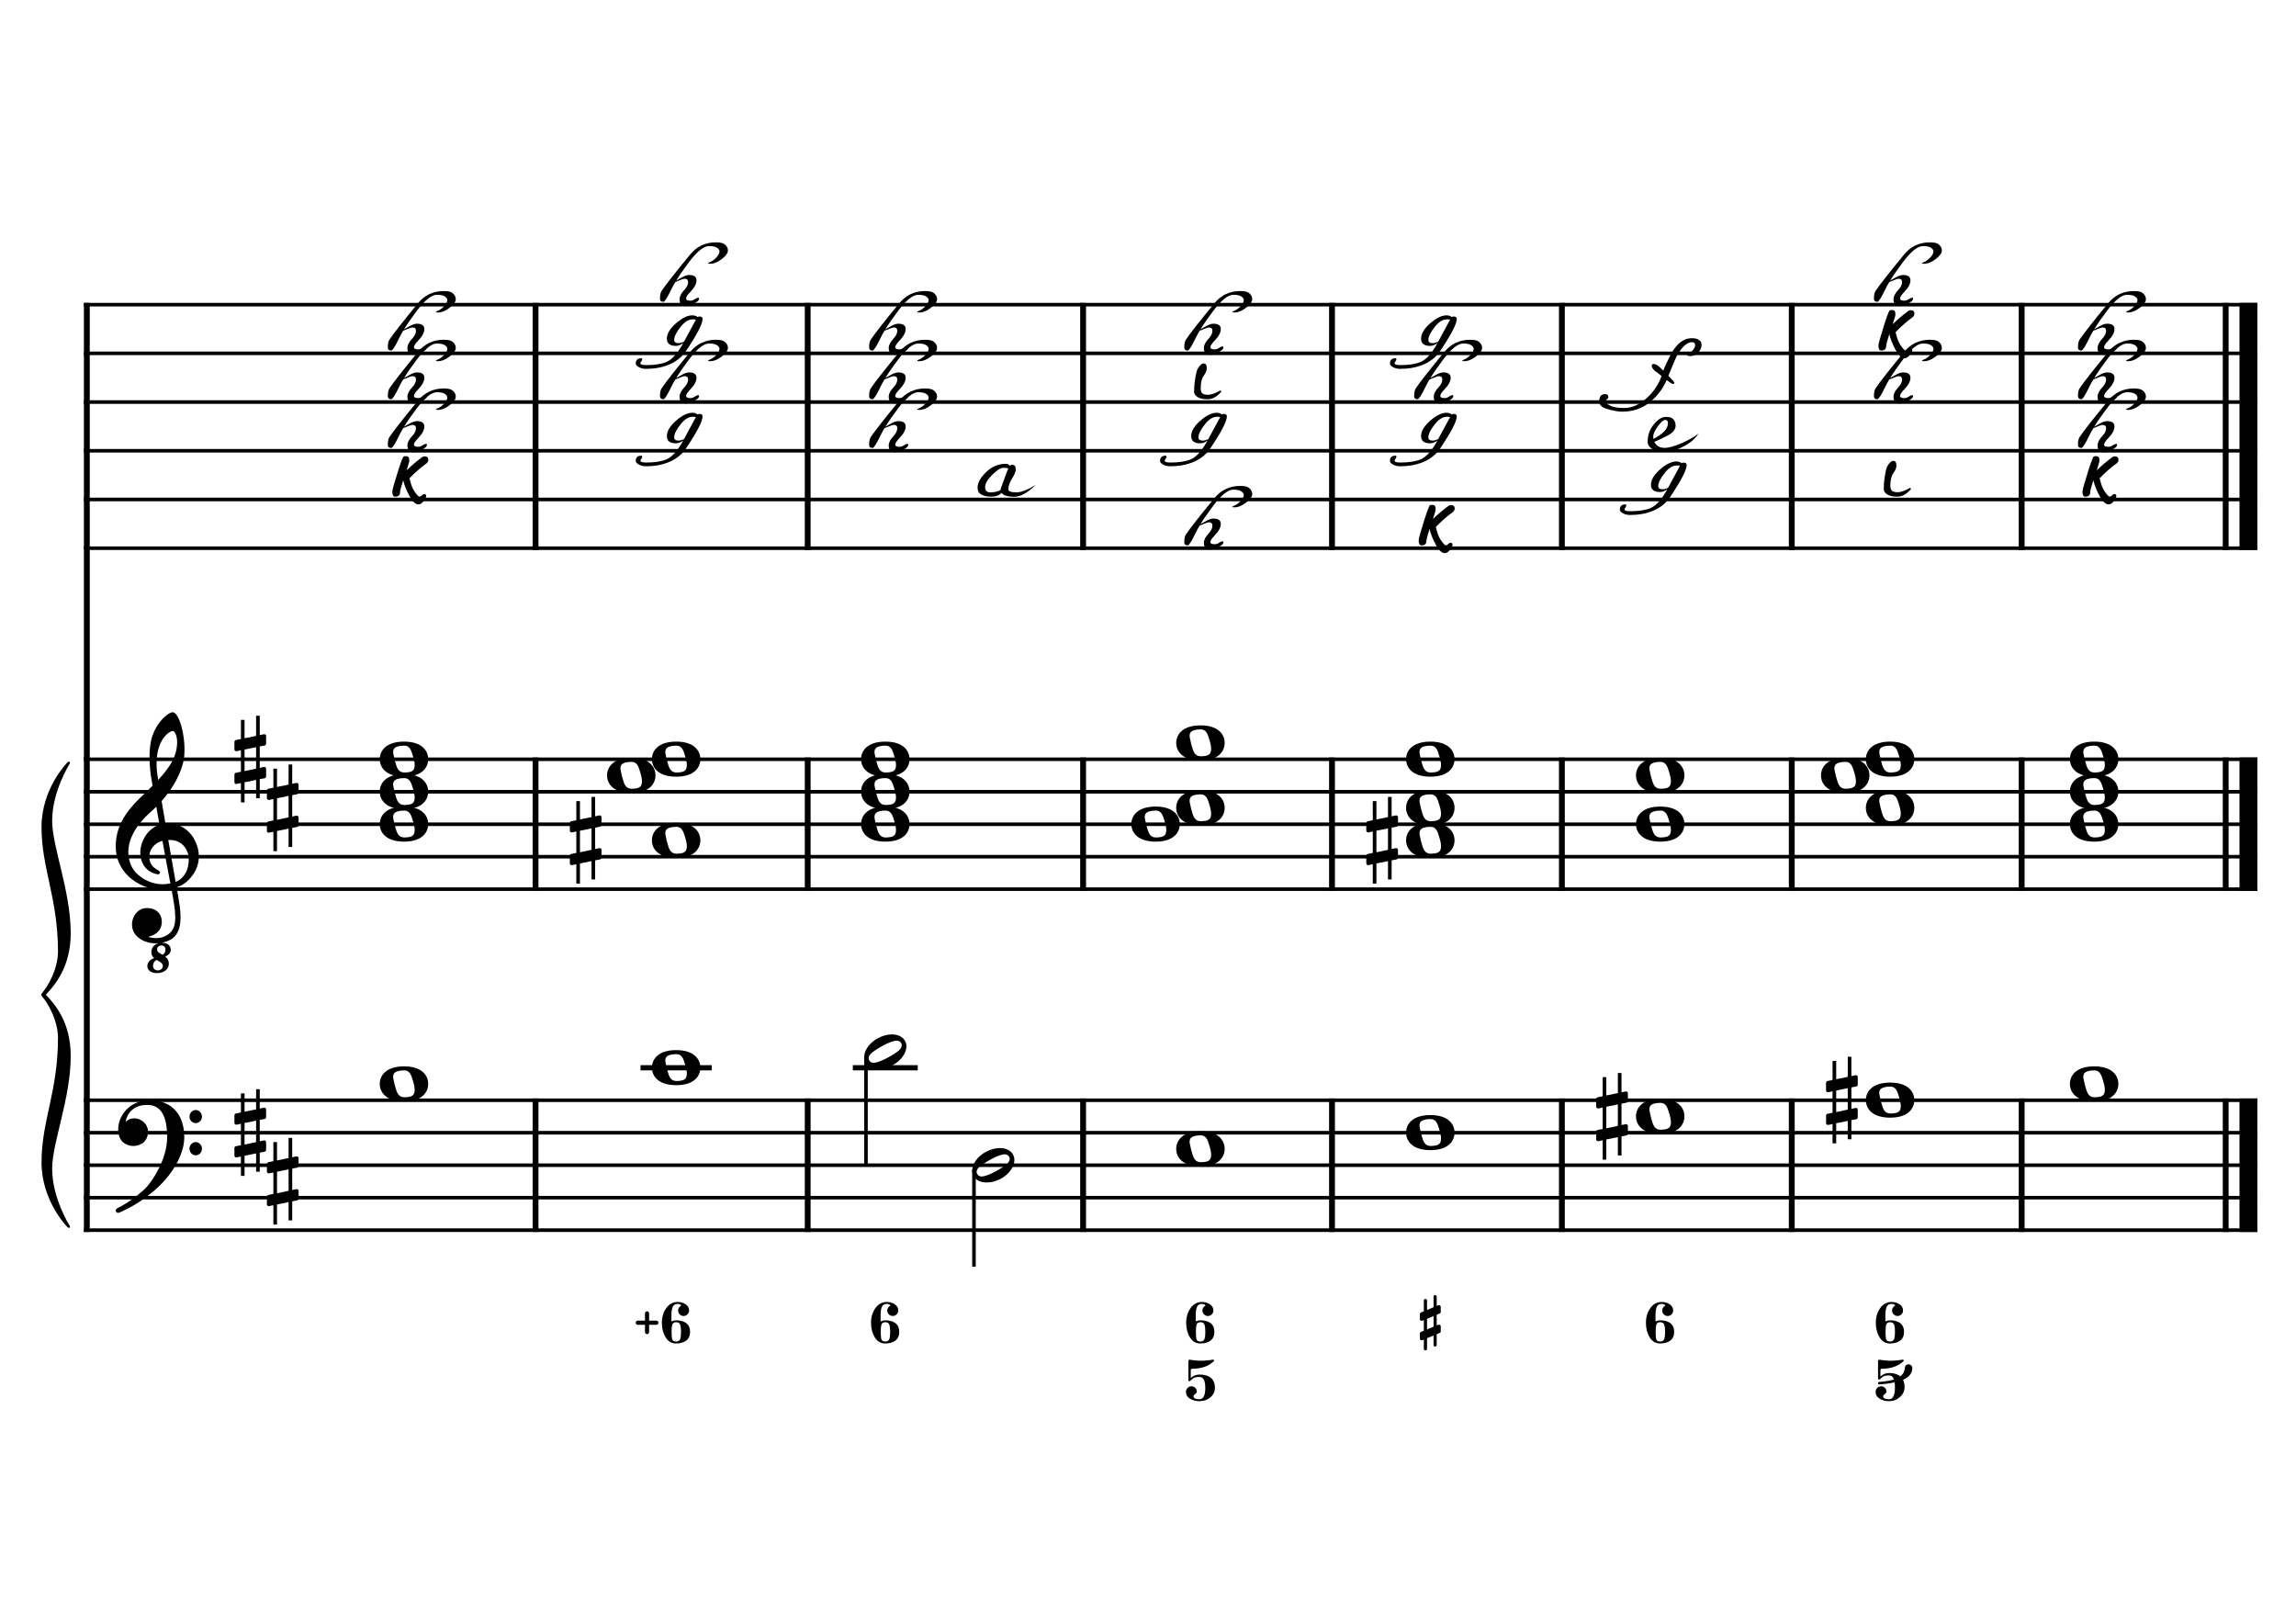 <?xml version="1.0" encoding="UTF-8" standalone="no"?>
<svg width="4209.44px" height="2976.38px" viewBox="0 0 4209.44 2976.38"
 xmlns="http://www.w3.org/2000/svg" xmlns:xlink="http://www.w3.org/1999/xlink" version="1.2" baseProfile="tiny">
<title>SiMineur (5)</title>
<desc>Generated by MuseScore 3.6.2</desc>
<polyline class="StaffLines" fill="none" stroke="#000000" stroke-width="6.55" stroke-linejoin="bevel" points="153.819,558.425 4138.58,558.425"/>
<polyline class="StaffLines" fill="none" stroke="#000000" stroke-width="6.55" stroke-linejoin="bevel" points="153.819,647.717 4138.58,647.717"/>
<polyline class="StaffLines" fill="none" stroke="#000000" stroke-width="6.55" stroke-linejoin="bevel" points="153.819,737.008 4138.58,737.008"/>
<polyline class="StaffLines" fill="none" stroke="#000000" stroke-width="6.55" stroke-linejoin="bevel" points="153.819,826.299 4138.58,826.299"/>
<polyline class="StaffLines" fill="none" stroke="#000000" stroke-width="6.55" stroke-linejoin="bevel" points="153.819,915.591 4138.58,915.591"/>
<polyline class="StaffLines" fill="none" stroke="#000000" stroke-width="6.55" stroke-linejoin="bevel" points="153.819,1004.88 4138.58,1004.88"/>
<polyline class="StaffLines" fill="none" stroke="#000000" stroke-width="6.55" stroke-linejoin="bevel" points="153.819,1391.81 4138.58,1391.81"/>
<polyline class="StaffLines" fill="none" stroke="#000000" stroke-width="6.55" stroke-linejoin="bevel" points="153.819,1451.34 4138.58,1451.34"/>
<polyline class="StaffLines" fill="none" stroke="#000000" stroke-width="6.55" stroke-linejoin="bevel" points="153.819,1510.87 4138.58,1510.87"/>
<polyline class="StaffLines" fill="none" stroke="#000000" stroke-width="6.55" stroke-linejoin="bevel" points="153.819,1570.39 4138.58,1570.39"/>
<polyline class="StaffLines" fill="none" stroke="#000000" stroke-width="6.55" stroke-linejoin="bevel" points="153.819,1629.92 4138.58,1629.92"/>
<polyline class="StaffLines" fill="none" stroke="#000000" stroke-width="6.55" stroke-linejoin="bevel" points="153.819,2016.85 4138.58,2016.85"/>
<polyline class="StaffLines" fill="none" stroke="#000000" stroke-width="6.55" stroke-linejoin="bevel" points="153.819,2076.38 4138.58,2076.38"/>
<polyline class="StaffLines" fill="none" stroke="#000000" stroke-width="6.55" stroke-linejoin="bevel" points="153.819,2135.91 4138.58,2135.91"/>
<polyline class="StaffLines" fill="none" stroke="#000000" stroke-width="6.55" stroke-linejoin="bevel" points="153.819,2195.43 4138.58,2195.43"/>
<polyline class="StaffLines" fill="none" stroke="#000000" stroke-width="6.55" stroke-linejoin="bevel" points="153.819,2254.96 4138.58,2254.96"/>
<polyline class="BarLine" fill="none" stroke="#000000" stroke-width="10.71" stroke-linejoin="bevel" points="159.176,2013.58 159.176,2258.23"/>
<polyline class="BarLine" fill="none" stroke="#000000" stroke-width="10.71" stroke-linejoin="bevel" points="981.845,2013.58 981.845,2258.23"/>
<polyline class="BarLine" fill="none" stroke="#000000" stroke-width="10.71" stroke-linejoin="bevel" points="1480.81,2013.58 1480.81,2258.23"/>
<polyline class="BarLine" fill="none" stroke="#000000" stroke-width="10.71" stroke-linejoin="bevel" points="1985.73,2013.58 1985.73,2258.23"/>
<polyline class="BarLine" fill="none" stroke="#000000" stroke-width="10.71" stroke-linejoin="bevel" points="2442.07,2013.58 2442.07,2258.23"/>
<polyline class="BarLine" fill="none" stroke="#000000" stroke-width="10.71" stroke-linejoin="bevel" points="2863.53,2013.58 2863.53,2258.23"/>
<polyline class="BarLine" fill="none" stroke="#000000" stroke-width="10.71" stroke-linejoin="bevel" points="3284.99,2013.58 3284.99,2258.23"/>
<polyline class="BarLine" fill="none" stroke="#000000" stroke-width="10.71" stroke-linejoin="bevel" points="3706.46,2013.58 3706.46,2258.23"/>
<polyline class="BarLine" fill="none" stroke="#000000" stroke-width="10.71" stroke-linejoin="bevel" points="4080.54,2013.58 4080.54,2258.23"/>
<polyline class="BarLine" fill="none" stroke="#000000" stroke-width="32.74" stroke-linejoin="bevel" points="4122.21,2013.58 4122.21,2258.23"/>
<polyline class="BarLine" fill="none" stroke="#000000" stroke-width="10.71" stroke-linejoin="bevel" points="159.176,1388.54 159.176,2016.85"/>
<polyline class="BarLine" fill="none" stroke="#000000" stroke-width="10.71" stroke-linejoin="bevel" points="981.845,1388.54 981.845,1633.2"/>
<polyline class="BarLine" fill="none" stroke="#000000" stroke-width="10.71" stroke-linejoin="bevel" points="1480.81,1388.54 1480.81,1633.2"/>
<polyline class="BarLine" fill="none" stroke="#000000" stroke-width="10.71" stroke-linejoin="bevel" points="1985.73,1388.54 1985.73,1633.2"/>
<polyline class="BarLine" fill="none" stroke="#000000" stroke-width="10.71" stroke-linejoin="bevel" points="2442.07,1388.54 2442.07,1633.2"/>
<polyline class="BarLine" fill="none" stroke="#000000" stroke-width="10.71" stroke-linejoin="bevel" points="2863.53,1388.54 2863.53,1633.2"/>
<polyline class="BarLine" fill="none" stroke="#000000" stroke-width="10.71" stroke-linejoin="bevel" points="3284.99,1388.54 3284.99,1633.2"/>
<polyline class="BarLine" fill="none" stroke="#000000" stroke-width="10.71" stroke-linejoin="bevel" points="3706.46,1388.54 3706.46,1633.2"/>
<polyline class="BarLine" fill="none" stroke="#000000" stroke-width="10.71" stroke-linejoin="bevel" points="4080.54,1388.54 4080.54,1633.2"/>
<polyline class="BarLine" fill="none" stroke="#000000" stroke-width="32.74" stroke-linejoin="bevel" points="4122.21,1388.54 4122.21,1633.2"/>
<polyline class="BarLine" fill="none" stroke="#000000" stroke-width="10.71" stroke-linejoin="bevel" points="159.176,555.151 159.176,1391.81"/>
<polyline class="BarLine" fill="none" stroke="#000000" stroke-width="10.71" stroke-linejoin="bevel" points="981.845,555.151 981.845,1008.16"/>
<polyline class="BarLine" fill="none" stroke="#000000" stroke-width="10.71" stroke-linejoin="bevel" points="1480.81,555.151 1480.81,1008.16"/>
<polyline class="BarLine" fill="none" stroke="#000000" stroke-width="10.71" stroke-linejoin="bevel" points="1985.73,555.151 1985.73,1008.16"/>
<polyline class="BarLine" fill="none" stroke="#000000" stroke-width="10.71" stroke-linejoin="bevel" points="2442.07,555.151 2442.07,1008.16"/>
<polyline class="BarLine" fill="none" stroke="#000000" stroke-width="10.71" stroke-linejoin="bevel" points="2863.53,555.151 2863.53,1008.16"/>
<polyline class="BarLine" fill="none" stroke="#000000" stroke-width="10.71" stroke-linejoin="bevel" points="3284.99,555.151 3284.99,1008.16"/>
<polyline class="BarLine" fill="none" stroke="#000000" stroke-width="10.71" stroke-linejoin="bevel" points="3706.46,555.151 3706.46,1008.16"/>
<polyline class="BarLine" fill="none" stroke="#000000" stroke-width="10.71" stroke-linejoin="bevel" points="4080.54,555.151 4080.54,1008.16"/>
<polyline class="BarLine" fill="none" stroke="#000000" stroke-width="32.74" stroke-linejoin="bevel" points="4122.21,555.151 4122.21,1008.16"/>
<path class="Accidental" transform="matrix(2.381,0,0,2.381,2926.4,2046.61)" d="M23.3,-10.6 C23.9,-10.7 24.4,-11.4 24.4,-12 L24.4,-17.9 C24.4,-18.7 23.8,-19.3 23,-19.3 L22.8,-19.3 L19.5,-18.6 L19.5,-33.5 L16.7,-33.5 L16.7,-18 L7.8,-16.2 L7.8,-30.3 L5,-30.3 L5,-15.6 L1.1,-14.8 C0.5,-14.7 0,-14 0,-13.4 L0,-13.2 L0,-7.4 L0,-7.6 C0,-6.8 0.6,-6.2 1.4,-6.2 L1.7,-6.2 L5,-6.9 L5,9.6 L1.1,10.4 C0.5,10.5 0,11.2 0,11.8 L0,17.6 C0,18.4 0.6,19 1.4,19 L1.7,19 L5,18.3 L5,33.2 L7.8,33.2 L7.8,17.7 L16.7,15.9 L16.7,30 L19.5,30 L19.5,15.3 L23.3,14.6 C23.9,14.5 24.4,13.8 24.4,13.2 L24.4,7.3 C24.4,6.5 23.8,5.9 23,5.9 L22.8,5.9 L19.5,6.6 L19.5,-9.9 L23.3,-10.6 M7.8,9.1 L7.8,-7.5 L16.7,-9.3 L16.7,7.2 L7.8,9.1 "/>
<path class="Accidental" transform="matrix(2.381,0,0,2.381,3347.86,2016.85)" d="M23.3,-10.6 C23.9,-10.7 24.4,-11.4 24.4,-12 L24.4,-17.9 C24.4,-18.7 23.8,-19.3 23,-19.3 L22.8,-19.3 L19.5,-18.6 L19.5,-33.5 L16.7,-33.5 L16.7,-18 L7.8,-16.2 L7.8,-30.3 L5,-30.3 L5,-15.6 L1.1,-14.8 C0.5,-14.7 0,-14 0,-13.4 L0,-13.2 L0,-7.4 L0,-7.6 C0,-6.8 0.6,-6.2 1.4,-6.2 L1.7,-6.2 L5,-6.9 L5,9.6 L1.1,10.4 C0.5,10.5 0,11.2 0,11.8 L0,17.6 C0,18.4 0.6,19 1.4,19 L1.7,19 L5,18.3 L5,33.2 L7.8,33.2 L7.8,17.7 L16.7,15.9 L16.7,30 L19.5,30 L19.5,15.3 L23.3,14.6 C23.9,14.5 24.4,13.8 24.4,13.2 L24.4,7.3 C24.4,6.5 23.8,5.9 23,5.9 L22.8,5.9 L19.5,6.6 L19.5,-9.9 L23.3,-10.6 M7.8,9.1 L7.8,-7.5 L16.7,-9.3 L16.7,7.2 L7.8,9.1 "/>
<path class="Accidental" transform="matrix(2.381,0,0,2.381,1044.71,1540.63)" d="M23.3,-10.6 C23.9,-10.7 24.4,-11.4 24.4,-12 L24.4,-17.9 C24.4,-18.7 23.8,-19.3 23,-19.3 L22.8,-19.3 L19.5,-18.6 L19.5,-33.5 L16.7,-33.5 L16.7,-18 L7.8,-16.2 L7.8,-30.3 L5,-30.3 L5,-15.6 L1.1,-14.8 C0.5,-14.7 0,-14 0,-13.4 L0,-13.2 L0,-7.4 L0,-7.6 C0,-6.8 0.6,-6.2 1.4,-6.2 L1.7,-6.2 L5,-6.9 L5,9.6 L1.1,10.4 C0.5,10.5 0,11.2 0,11.8 L0,17.6 C0,18.4 0.6,19 1.4,19 L1.7,19 L5,18.3 L5,33.2 L7.8,33.2 L7.8,17.7 L16.7,15.9 L16.7,30 L19.5,30 L19.5,15.3 L23.3,14.6 C23.9,14.5 24.4,13.8 24.4,13.2 L24.4,7.3 C24.4,6.5 23.8,5.9 23,5.9 L22.8,5.9 L19.5,6.6 L19.5,-9.9 L23.3,-10.6 M7.8,9.1 L7.8,-7.5 L16.7,-9.3 L16.7,7.2 L7.8,9.1 "/>
<path class="Accidental" transform="matrix(2.381,0,0,2.381,2504.94,1540.63)" d="M23.3,-10.6 C23.9,-10.7 24.4,-11.4 24.4,-12 L24.4,-17.9 C24.4,-18.7 23.8,-19.3 23,-19.3 L22.8,-19.3 L19.5,-18.6 L19.5,-33.5 L16.7,-33.5 L16.7,-18 L7.8,-16.2 L7.8,-30.3 L5,-30.3 L5,-15.6 L1.1,-14.8 C0.5,-14.7 0,-14 0,-13.4 L0,-13.2 L0,-7.4 L0,-7.6 C0,-6.8 0.6,-6.2 1.4,-6.2 L1.7,-6.2 L5,-6.9 L5,9.6 L1.1,10.4 C0.5,10.5 0,11.2 0,11.8 L0,17.6 C0,18.4 0.6,19 1.4,19 L1.7,19 L5,18.3 L5,33.2 L7.8,33.2 L7.8,17.7 L16.7,15.9 L16.7,30 L19.5,30 L19.5,15.3 L23.3,14.6 C23.9,14.5 24.4,13.8 24.4,13.2 L24.4,7.3 C24.4,6.5 23.8,5.9 23,5.9 L22.8,5.9 L19.5,6.6 L19.5,-9.9 L23.3,-10.6 M7.8,9.1 L7.8,-7.5 L16.7,-9.3 L16.7,7.2 L7.8,9.1 "/>
<polyline class="LedgerLine" fill="none" stroke="#000000" stroke-width="9.52" stroke-linejoin="bevel" points="1174.36,1957.32 1304.84,1957.32"/>
<polyline class="LedgerLine" fill="none" stroke="#000000" stroke-width="9.52" stroke-linejoin="bevel" points="1563.56,1957.32 1682.59,1957.32"/>
<polyline class="Stem" fill="none" stroke="#000000" stroke-width="6.55" stroke-linejoin="bevel" points="1587.67,1935.56 1587.67,2135.91"/>
<polyline class="Stem" fill="none" stroke="#000000" stroke-width="6.55" stroke-linejoin="bevel" points="1785.65,2143.91 1785.65,2321.93"/>
<path class="Note" transform="matrix(2.381,0,0,2.381,696.226,1987.09)" d="M18.7,-13.6 C4.9,-13.6 0,-6.6 0,-0.1 C0,6.4 4.9,13.4 18.7,13.4 C32.5,13.4 37.3,6.4 37.3,-0.1 C37.3,-6.6 32.5,-13.6 18.7,-13.6 M10.4,-4.5 C10.3,-4.9 10.3,-5.3 10.3,-5.7 C10.3,-6.5 10.5,-7.3 10.9,-8 C11.6,-9 12.8,-9.7 14.3,-10 C15.6,-10.3 16.3,-10.5 18.9,-10.5 L19,-10.5 C23,-10.5 24.3,-6.8 25.4,-3 L25.7,-2 C26.5,0.6 26.9,2.8 26.9,4.5 C26.9,5.7 26.7,6.8 26.3,7.6 C25.7,8.7 24.7,9.4 23,9.8 C22.1,10 20.6,10.1 20.6,10.1 C20.1,10.1 19.7,10.2 19.3,10.2 C16.1,10.2 14.1,9 12.7,4.7 C11.5,1 11.3,-0.1 10.4,-4.5"/>
<path class="Note" transform="matrix(2.381,0,0,2.381,1195.2,1957.32)" d="M18.7,-13.6 C4.9,-13.6 0,-6.6 0,-0.1 C0,6.4 4.9,13.4 18.7,13.4 C32.5,13.4 37.3,6.4 37.3,-0.1 C37.3,-6.6 32.5,-13.6 18.7,-13.6 M10.4,-4.5 C10.3,-4.9 10.3,-5.3 10.3,-5.7 C10.3,-6.5 10.5,-7.3 10.9,-8 C11.6,-9 12.8,-9.7 14.3,-10 C15.6,-10.3 16.3,-10.5 18.9,-10.5 L19,-10.5 C23,-10.5 24.3,-6.8 25.4,-3 L25.7,-2 C26.5,0.6 26.9,2.8 26.9,4.5 C26.9,5.7 26.7,6.8 26.3,7.6 C25.7,8.7 24.7,9.4 23,9.8 C22.1,10 20.6,10.1 20.6,10.1 C20.1,10.1 19.7,10.2 19.3,10.2 C16.1,10.2 14.1,9 12.7,4.7 C11.5,1 11.3,-0.1 10.4,-4.5"/>
<path class="Note" transform="matrix(2.381,0,0,2.381,1584.39,1927.56)" d="M31.5,-8.1 C29.7,-11.4 25.9,-13.2 21.3,-13.2 C17.9,-13.2 14.2,-12.2 10.6,-10.3 C4,-6.8 0,-0.9 0,4.2 C0,5.6 0.3,7 1,8.3 C2.8,11.6 6.6,13.3 11.2,13.3 C14.6,13.3 18.3,12.4 21.9,10.5 C28.5,7 32.5,1.1 32.5,-4 C32.5,-5.4 32.2,-6.8 31.5,-8.1 M27.2,-1.3 C25.5,0.4 22.1,2.5 18.5,4.5 C14.9,6.5 11.3,8 8.9,8.5 C8.4,8.6 7.9,8.7 7.4,8.7 C5.8,8.7 4.6,8.1 3.9,6.8 C3.6,6.3 3.4,5.7 3.4,5.1 C3.4,4 4.1,2.7 5.2,1.6 C6.9,-0.1 10.2,-2.2 13.8,-4.2 C17.4,-6.2 21,-7.7 23.4,-8.2 C23.9,-8.3 24.4,-8.4 24.9,-8.4 C26.5,-8.4 27.8,-7.8 28.5,-6.5 C28.8,-6 28.9,-5.4 28.9,-4.8 C28.9,-3.7 28.3,-2.5 27.2,-1.3"/>
<path class="Note" transform="matrix(2.381,0,0,2.381,1782.38,2135.91)" d="M31.5,-8.1 C29.7,-11.4 25.9,-13.2 21.3,-13.2 C17.9,-13.2 14.2,-12.2 10.6,-10.3 C4,-6.8 0,-0.9 0,4.2 C0,5.6 0.3,7 1,8.3 C2.8,11.6 6.6,13.3 11.2,13.3 C14.6,13.3 18.3,12.4 21.9,10.5 C28.5,7 32.5,1.1 32.5,-4 C32.5,-5.4 32.2,-6.8 31.5,-8.1 M27.2,-1.3 C25.5,0.4 22.1,2.5 18.5,4.5 C14.9,6.5 11.3,8 8.9,8.5 C8.4,8.6 7.9,8.7 7.4,8.7 C5.8,8.7 4.6,8.1 3.9,6.8 C3.6,6.3 3.4,5.7 3.4,5.1 C3.4,4 4.1,2.7 5.2,1.6 C6.9,-0.1 10.2,-2.2 13.8,-4.2 C17.4,-6.2 21,-7.7 23.4,-8.2 C23.9,-8.3 24.4,-8.4 24.9,-8.4 C26.5,-8.4 27.8,-7.8 28.5,-6.5 C28.8,-6 28.9,-5.4 28.9,-4.8 C28.9,-3.7 28.3,-2.5 27.2,-1.3"/>
<path class="Note" transform="matrix(2.381,0,0,2.381,2156.45,2106.14)" d="M18.7,-13.6 C4.9,-13.6 0,-6.6 0,-0.1 C0,6.4 4.9,13.4 18.7,13.4 C32.5,13.4 37.3,6.4 37.3,-0.1 C37.3,-6.6 32.5,-13.6 18.7,-13.6 M10.4,-4.5 C10.3,-4.9 10.3,-5.3 10.3,-5.7 C10.3,-6.5 10.5,-7.3 10.9,-8 C11.6,-9 12.8,-9.7 14.3,-10 C15.6,-10.3 16.3,-10.5 18.9,-10.5 L19,-10.5 C23,-10.5 24.3,-6.8 25.4,-3 L25.7,-2 C26.5,0.6 26.9,2.8 26.9,4.5 C26.9,5.7 26.7,6.8 26.3,7.6 C25.7,8.7 24.7,9.4 23,9.8 C22.1,10 20.6,10.1 20.6,10.1 C20.1,10.1 19.7,10.2 19.3,10.2 C16.1,10.2 14.1,9 12.7,4.7 C11.5,1 11.3,-0.1 10.4,-4.5"/>
<path class="Note" transform="matrix(2.381,0,0,2.381,2577.91,2076.38)" d="M18.7,-13.6 C4.9,-13.6 0,-6.6 0,-0.1 C0,6.4 4.9,13.4 18.7,13.4 C32.5,13.4 37.3,6.4 37.3,-0.1 C37.3,-6.6 32.5,-13.6 18.7,-13.6 M10.4,-4.5 C10.3,-4.9 10.3,-5.3 10.3,-5.7 C10.3,-6.5 10.5,-7.3 10.9,-8 C11.6,-9 12.8,-9.7 14.3,-10 C15.6,-10.3 16.3,-10.5 18.9,-10.5 L19,-10.5 C23,-10.5 24.3,-6.8 25.4,-3 L25.7,-2 C26.5,0.6 26.9,2.8 26.9,4.5 C26.9,5.7 26.7,6.8 26.3,7.6 C25.7,8.7 24.7,9.4 23,9.8 C22.1,10 20.6,10.1 20.6,10.1 C20.1,10.1 19.7,10.2 19.3,10.2 C16.1,10.2 14.1,9 12.7,4.7 C11.5,1 11.3,-0.1 10.4,-4.5"/>
<path class="Note" transform="matrix(2.381,0,0,2.381,2999.38,2046.61)" d="M18.7,-13.6 C4.9,-13.6 0,-6.6 0,-0.1 C0,6.4 4.9,13.4 18.7,13.4 C32.5,13.4 37.3,6.4 37.3,-0.1 C37.3,-6.6 32.5,-13.6 18.7,-13.6 M10.4,-4.5 C10.3,-4.9 10.3,-5.3 10.3,-5.7 C10.3,-6.5 10.5,-7.3 10.9,-8 C11.6,-9 12.8,-9.7 14.3,-10 C15.6,-10.3 16.3,-10.5 18.9,-10.5 L19,-10.5 C23,-10.5 24.3,-6.8 25.4,-3 L25.7,-2 C26.5,0.6 26.9,2.8 26.9,4.5 C26.9,5.7 26.7,6.8 26.3,7.6 C25.7,8.7 24.7,9.4 23,9.8 C22.1,10 20.6,10.1 20.6,10.1 C20.1,10.1 19.7,10.2 19.3,10.2 C16.1,10.2 14.1,9 12.7,4.7 C11.5,1 11.3,-0.1 10.4,-4.5"/>
<path class="Note" transform="matrix(2.381,0,0,2.381,3420.84,2016.85)" d="M18.7,-13.6 C4.9,-13.6 0,-6.6 0,-0.1 C0,6.4 4.9,13.4 18.7,13.4 C32.5,13.4 37.3,6.4 37.3,-0.1 C37.3,-6.6 32.5,-13.6 18.7,-13.6 M10.4,-4.5 C10.3,-4.9 10.3,-5.3 10.3,-5.7 C10.3,-6.5 10.5,-7.3 10.9,-8 C11.6,-9 12.8,-9.7 14.3,-10 C15.6,-10.3 16.3,-10.5 18.9,-10.5 L19,-10.5 C23,-10.5 24.3,-6.8 25.4,-3 L25.7,-2 C26.5,0.6 26.9,2.8 26.9,4.5 C26.9,5.7 26.7,6.8 26.3,7.6 C25.7,8.7 24.7,9.4 23,9.8 C22.1,10 20.6,10.1 20.6,10.1 C20.1,10.1 19.7,10.2 19.3,10.2 C16.1,10.2 14.1,9 12.7,4.7 C11.5,1 11.3,-0.1 10.4,-4.5"/>
<path class="Note" transform="matrix(2.381,0,0,2.381,3794.92,1987.09)" d="M18.7,-13.6 C4.9,-13.6 0,-6.6 0,-0.1 C0,6.4 4.9,13.4 18.7,13.4 C32.5,13.4 37.3,6.4 37.3,-0.1 C37.3,-6.6 32.5,-13.6 18.7,-13.6 M10.4,-4.5 C10.3,-4.9 10.3,-5.3 10.3,-5.7 C10.3,-6.5 10.5,-7.3 10.9,-8 C11.6,-9 12.8,-9.7 14.3,-10 C15.6,-10.3 16.3,-10.5 18.9,-10.5 L19,-10.5 C23,-10.5 24.3,-6.8 25.4,-3 L25.7,-2 C26.5,0.6 26.9,2.8 26.9,4.5 C26.9,5.7 26.7,6.8 26.3,7.6 C25.7,8.7 24.7,9.4 23,9.8 C22.1,10 20.6,10.1 20.6,10.1 C20.1,10.1 19.7,10.2 19.3,10.2 C16.1,10.2 14.1,9 12.7,4.7 C11.5,1 11.3,-0.1 10.4,-4.5"/>
<path class="Note" transform="matrix(2.381,0,0,2.381,696.226,1510.87)" d="M18.7,-13.6 C4.9,-13.6 0,-6.6 0,-0.1 C0,6.4 4.9,13.4 18.7,13.4 C32.5,13.4 37.3,6.4 37.3,-0.1 C37.3,-6.6 32.5,-13.6 18.7,-13.6 M10.4,-4.5 C10.3,-4.9 10.3,-5.3 10.3,-5.7 C10.3,-6.5 10.5,-7.3 10.9,-8 C11.6,-9 12.8,-9.7 14.3,-10 C15.6,-10.3 16.3,-10.5 18.9,-10.5 L19,-10.5 C23,-10.5 24.3,-6.8 25.4,-3 L25.7,-2 C26.5,0.6 26.9,2.8 26.9,4.5 C26.9,5.7 26.7,6.8 26.3,7.6 C25.7,8.7 24.7,9.4 23,9.8 C22.1,10 20.6,10.1 20.6,10.1 C20.1,10.1 19.7,10.2 19.3,10.2 C16.1,10.2 14.1,9 12.7,4.7 C11.5,1 11.3,-0.1 10.4,-4.5"/>
<path class="Note" transform="matrix(2.381,0,0,2.381,696.226,1451.34)" d="M18.7,-13.6 C4.9,-13.6 0,-6.6 0,-0.1 C0,6.4 4.9,13.4 18.7,13.4 C32.5,13.4 37.3,6.4 37.3,-0.1 C37.3,-6.6 32.5,-13.6 18.7,-13.6 M10.4,-4.5 C10.3,-4.9 10.3,-5.3 10.3,-5.7 C10.3,-6.5 10.5,-7.3 10.9,-8 C11.6,-9 12.8,-9.7 14.3,-10 C15.6,-10.3 16.3,-10.5 18.9,-10.5 L19,-10.5 C23,-10.5 24.3,-6.8 25.4,-3 L25.7,-2 C26.5,0.6 26.9,2.8 26.9,4.5 C26.9,5.7 26.7,6.8 26.3,7.6 C25.7,8.7 24.7,9.4 23,9.8 C22.1,10 20.6,10.1 20.6,10.1 C20.1,10.1 19.7,10.2 19.3,10.2 C16.1,10.2 14.1,9 12.7,4.7 C11.5,1 11.3,-0.1 10.4,-4.5"/>
<path class="Note" transform="matrix(2.381,0,0,2.381,696.226,1391.81)" d="M18.7,-13.6 C4.9,-13.6 0,-6.6 0,-0.1 C0,6.4 4.9,13.4 18.7,13.4 C32.5,13.4 37.3,6.4 37.3,-0.1 C37.3,-6.6 32.5,-13.6 18.7,-13.6 M10.4,-4.5 C10.3,-4.9 10.3,-5.3 10.3,-5.7 C10.3,-6.5 10.5,-7.3 10.9,-8 C11.6,-9 12.8,-9.7 14.3,-10 C15.6,-10.3 16.3,-10.5 18.9,-10.5 L19,-10.5 C23,-10.5 24.3,-6.8 25.4,-3 L25.7,-2 C26.5,0.6 26.9,2.8 26.9,4.5 C26.9,5.7 26.7,6.8 26.3,7.6 C25.7,8.7 24.7,9.4 23,9.8 C22.1,10 20.6,10.1 20.6,10.1 C20.1,10.1 19.7,10.2 19.3,10.2 C16.1,10.2 14.1,9 12.7,4.7 C11.5,1 11.3,-0.1 10.4,-4.5"/>
<path class="Note" transform="matrix(2.381,0,0,2.381,1195.2,1540.63)" d="M18.7,-13.6 C4.9,-13.6 0,-6.6 0,-0.1 C0,6.4 4.9,13.4 18.7,13.4 C32.5,13.4 37.3,6.4 37.3,-0.1 C37.3,-6.6 32.5,-13.6 18.7,-13.6 M10.4,-4.5 C10.3,-4.9 10.3,-5.3 10.3,-5.7 C10.3,-6.5 10.5,-7.3 10.9,-8 C11.6,-9 12.8,-9.7 14.3,-10 C15.6,-10.3 16.3,-10.5 18.9,-10.5 L19,-10.5 C23,-10.5 24.3,-6.8 25.4,-3 L25.7,-2 C26.5,0.6 26.9,2.8 26.9,4.5 C26.9,5.7 26.7,6.8 26.3,7.6 C25.7,8.7 24.7,9.4 23,9.8 C22.1,10 20.6,10.1 20.6,10.1 C20.1,10.1 19.7,10.2 19.3,10.2 C16.1,10.2 14.1,9 12.7,4.7 C11.5,1 11.3,-0.1 10.4,-4.5"/>
<path class="Note" transform="matrix(2.381,0,0,2.381,1112.94,1421.57)" d="M18.7,-13.6 C4.9,-13.6 0,-6.6 0,-0.1 C0,6.4 4.9,13.4 18.7,13.4 C32.5,13.4 37.3,6.4 37.3,-0.1 C37.3,-6.6 32.5,-13.6 18.7,-13.6 M10.4,-4.5 C10.3,-4.9 10.3,-5.3 10.3,-5.7 C10.3,-6.5 10.5,-7.3 10.9,-8 C11.6,-9 12.8,-9.7 14.3,-10 C15.6,-10.3 16.3,-10.5 18.9,-10.5 L19,-10.5 C23,-10.5 24.3,-6.8 25.4,-3 L25.7,-2 C26.5,0.6 26.9,2.8 26.9,4.5 C26.9,5.7 26.7,6.8 26.3,7.6 C25.7,8.7 24.7,9.4 23,9.8 C22.1,10 20.6,10.1 20.6,10.1 C20.1,10.1 19.7,10.2 19.3,10.2 C16.1,10.2 14.1,9 12.7,4.7 C11.5,1 11.3,-0.1 10.4,-4.5"/>
<path class="Note" transform="matrix(2.381,0,0,2.381,1195.2,1391.81)" d="M18.7,-13.6 C4.9,-13.6 0,-6.6 0,-0.1 C0,6.4 4.9,13.4 18.7,13.4 C32.5,13.4 37.3,6.4 37.3,-0.1 C37.3,-6.6 32.5,-13.6 18.7,-13.6 M10.4,-4.5 C10.3,-4.9 10.3,-5.3 10.3,-5.7 C10.3,-6.5 10.5,-7.3 10.9,-8 C11.6,-9 12.8,-9.7 14.3,-10 C15.6,-10.3 16.3,-10.5 18.9,-10.5 L19,-10.5 C23,-10.5 24.3,-6.8 25.4,-3 L25.7,-2 C26.5,0.6 26.9,2.8 26.9,4.5 C26.9,5.7 26.7,6.8 26.3,7.6 C25.7,8.7 24.7,9.4 23,9.8 C22.1,10 20.6,10.1 20.6,10.1 C20.1,10.1 19.7,10.2 19.3,10.2 C16.1,10.2 14.1,9 12.7,4.7 C11.5,1 11.3,-0.1 10.4,-4.5"/>
<path class="Note" transform="matrix(2.381,0,0,2.381,1578.67,1510.87)" d="M18.7,-13.6 C4.9,-13.6 0,-6.6 0,-0.1 C0,6.4 4.9,13.4 18.7,13.4 C32.5,13.4 37.3,6.4 37.3,-0.1 C37.3,-6.6 32.5,-13.6 18.7,-13.6 M10.4,-4.5 C10.3,-4.9 10.3,-5.3 10.3,-5.7 C10.3,-6.5 10.5,-7.3 10.9,-8 C11.6,-9 12.8,-9.7 14.3,-10 C15.6,-10.3 16.3,-10.5 18.9,-10.5 L19,-10.5 C23,-10.5 24.3,-6.8 25.4,-3 L25.7,-2 C26.5,0.6 26.9,2.8 26.9,4.5 C26.9,5.7 26.7,6.8 26.3,7.6 C25.7,8.7 24.7,9.4 23,9.8 C22.1,10 20.6,10.1 20.6,10.1 C20.1,10.1 19.7,10.2 19.3,10.2 C16.1,10.2 14.1,9 12.7,4.7 C11.5,1 11.3,-0.1 10.4,-4.5"/>
<path class="Note" transform="matrix(2.381,0,0,2.381,1578.67,1451.34)" d="M18.7,-13.6 C4.9,-13.6 0,-6.6 0,-0.1 C0,6.4 4.9,13.4 18.7,13.4 C32.5,13.4 37.3,6.4 37.3,-0.1 C37.3,-6.6 32.5,-13.6 18.7,-13.6 M10.4,-4.5 C10.3,-4.9 10.3,-5.3 10.3,-5.7 C10.3,-6.5 10.5,-7.3 10.9,-8 C11.6,-9 12.8,-9.7 14.3,-10 C15.6,-10.3 16.3,-10.5 18.9,-10.5 L19,-10.5 C23,-10.5 24.3,-6.8 25.4,-3 L25.7,-2 C26.5,0.6 26.9,2.8 26.9,4.5 C26.9,5.7 26.7,6.8 26.3,7.6 C25.7,8.7 24.7,9.4 23,9.8 C22.1,10 20.6,10.1 20.6,10.1 C20.1,10.1 19.7,10.2 19.3,10.2 C16.1,10.2 14.1,9 12.7,4.7 C11.5,1 11.3,-0.1 10.4,-4.5"/>
<path class="Note" transform="matrix(2.381,0,0,2.381,1578.67,1391.81)" d="M18.7,-13.6 C4.9,-13.6 0,-6.6 0,-0.1 C0,6.4 4.9,13.4 18.7,13.4 C32.5,13.4 37.3,6.4 37.3,-0.1 C37.3,-6.6 32.5,-13.6 18.7,-13.6 M10.4,-4.5 C10.3,-4.9 10.3,-5.3 10.3,-5.7 C10.3,-6.5 10.5,-7.3 10.9,-8 C11.6,-9 12.8,-9.7 14.3,-10 C15.6,-10.3 16.3,-10.5 18.9,-10.5 L19,-10.5 C23,-10.5 24.3,-6.8 25.4,-3 L25.7,-2 C26.5,0.6 26.9,2.8 26.9,4.5 C26.9,5.7 26.7,6.8 26.3,7.6 C25.7,8.7 24.7,9.4 23,9.8 C22.1,10 20.6,10.1 20.6,10.1 C20.1,10.1 19.7,10.2 19.3,10.2 C16.1,10.2 14.1,9 12.7,4.7 C11.5,1 11.3,-0.1 10.4,-4.5"/>
<path class="Note" transform="matrix(2.381,0,0,2.381,2074.19,1510.87)" d="M18.7,-13.6 C4.9,-13.6 0,-6.6 0,-0.1 C0,6.4 4.9,13.4 18.7,13.4 C32.5,13.4 37.3,6.4 37.3,-0.1 C37.3,-6.6 32.5,-13.6 18.7,-13.6 M10.4,-4.5 C10.3,-4.9 10.3,-5.3 10.3,-5.7 C10.3,-6.5 10.5,-7.3 10.9,-8 C11.6,-9 12.8,-9.7 14.3,-10 C15.6,-10.3 16.3,-10.5 18.9,-10.5 L19,-10.5 C23,-10.5 24.3,-6.8 25.4,-3 L25.7,-2 C26.5,0.6 26.9,2.8 26.9,4.5 C26.9,5.7 26.7,6.8 26.3,7.6 C25.7,8.7 24.7,9.4 23,9.8 C22.1,10 20.6,10.1 20.6,10.1 C20.1,10.1 19.7,10.2 19.3,10.2 C16.1,10.2 14.1,9 12.7,4.7 C11.5,1 11.3,-0.1 10.4,-4.5"/>
<path class="Note" transform="matrix(2.381,0,0,2.381,2156.45,1481.1)" d="M18.7,-13.6 C4.9,-13.6 0,-6.6 0,-0.1 C0,6.4 4.9,13.4 18.7,13.4 C32.5,13.4 37.3,6.4 37.3,-0.1 C37.3,-6.6 32.5,-13.6 18.7,-13.6 M10.4,-4.5 C10.3,-4.9 10.3,-5.3 10.3,-5.7 C10.3,-6.5 10.5,-7.3 10.9,-8 C11.6,-9 12.8,-9.7 14.3,-10 C15.6,-10.3 16.3,-10.5 18.9,-10.5 L19,-10.5 C23,-10.5 24.3,-6.8 25.4,-3 L25.7,-2 C26.5,0.6 26.9,2.8 26.9,4.5 C26.9,5.7 26.7,6.8 26.3,7.6 C25.7,8.7 24.7,9.4 23,9.8 C22.1,10 20.6,10.1 20.6,10.1 C20.1,10.1 19.7,10.2 19.3,10.2 C16.1,10.2 14.1,9 12.7,4.7 C11.5,1 11.3,-0.1 10.4,-4.5"/>
<path class="Note" transform="matrix(2.381,0,0,2.381,2156.45,1362.05)" d="M18.7,-13.6 C4.9,-13.6 0,-6.6 0,-0.1 C0,6.4 4.9,13.4 18.7,13.4 C32.5,13.4 37.3,6.4 37.3,-0.1 C37.3,-6.6 32.5,-13.6 18.7,-13.6 M10.4,-4.5 C10.3,-4.9 10.3,-5.3 10.3,-5.7 C10.3,-6.5 10.5,-7.3 10.9,-8 C11.6,-9 12.8,-9.7 14.3,-10 C15.6,-10.3 16.3,-10.5 18.9,-10.5 L19,-10.5 C23,-10.5 24.3,-6.8 25.4,-3 L25.7,-2 C26.5,0.6 26.9,2.8 26.9,4.5 C26.9,5.7 26.7,6.8 26.3,7.6 C25.7,8.7 24.7,9.4 23,9.8 C22.1,10 20.6,10.1 20.6,10.1 C20.1,10.1 19.7,10.2 19.3,10.2 C16.1,10.2 14.1,9 12.7,4.7 C11.5,1 11.3,-0.1 10.4,-4.5"/>
<path class="Note" transform="matrix(2.381,0,0,2.381,2577.91,1540.63)" d="M18.7,-13.6 C4.9,-13.6 0,-6.6 0,-0.1 C0,6.4 4.9,13.4 18.7,13.4 C32.5,13.4 37.3,6.4 37.3,-0.1 C37.3,-6.6 32.5,-13.6 18.7,-13.6 M10.4,-4.5 C10.3,-4.9 10.3,-5.3 10.3,-5.7 C10.3,-6.5 10.5,-7.3 10.9,-8 C11.6,-9 12.8,-9.7 14.3,-10 C15.6,-10.3 16.3,-10.5 18.9,-10.5 L19,-10.5 C23,-10.5 24.3,-6.8 25.4,-3 L25.7,-2 C26.5,0.6 26.9,2.8 26.9,4.5 C26.9,5.7 26.7,6.8 26.3,7.6 C25.7,8.7 24.7,9.4 23,9.8 C22.1,10 20.6,10.1 20.6,10.1 C20.1,10.1 19.7,10.2 19.3,10.2 C16.1,10.2 14.1,9 12.7,4.7 C11.5,1 11.3,-0.1 10.4,-4.5"/>
<path class="Note" transform="matrix(2.381,0,0,2.381,2577.91,1481.1)" d="M18.7,-13.6 C4.9,-13.6 0,-6.6 0,-0.1 C0,6.4 4.9,13.4 18.7,13.4 C32.5,13.4 37.3,6.4 37.3,-0.1 C37.3,-6.6 32.5,-13.6 18.7,-13.6 M10.4,-4.5 C10.3,-4.9 10.3,-5.3 10.3,-5.7 C10.3,-6.5 10.5,-7.3 10.9,-8 C11.6,-9 12.8,-9.7 14.3,-10 C15.6,-10.3 16.3,-10.5 18.9,-10.5 L19,-10.5 C23,-10.5 24.3,-6.8 25.4,-3 L25.7,-2 C26.5,0.6 26.9,2.8 26.9,4.5 C26.9,5.7 26.7,6.8 26.3,7.6 C25.7,8.7 24.7,9.4 23,9.8 C22.1,10 20.6,10.1 20.6,10.1 C20.1,10.1 19.7,10.2 19.3,10.2 C16.1,10.2 14.1,9 12.7,4.7 C11.5,1 11.3,-0.1 10.4,-4.5"/>
<path class="Note" transform="matrix(2.381,0,0,2.381,2577.91,1391.81)" d="M18.7,-13.6 C4.9,-13.6 0,-6.6 0,-0.1 C0,6.4 4.9,13.4 18.7,13.4 C32.5,13.4 37.3,6.4 37.3,-0.1 C37.3,-6.6 32.5,-13.6 18.7,-13.6 M10.4,-4.5 C10.3,-4.9 10.3,-5.3 10.3,-5.7 C10.3,-6.5 10.5,-7.3 10.9,-8 C11.6,-9 12.8,-9.7 14.3,-10 C15.6,-10.3 16.3,-10.5 18.9,-10.5 L19,-10.5 C23,-10.5 24.3,-6.8 25.4,-3 L25.7,-2 C26.5,0.6 26.9,2.8 26.9,4.5 C26.9,5.7 26.7,6.8 26.3,7.6 C25.7,8.7 24.7,9.4 23,9.8 C22.1,10 20.6,10.1 20.6,10.1 C20.1,10.1 19.7,10.2 19.3,10.2 C16.1,10.2 14.1,9 12.7,4.7 C11.5,1 11.3,-0.1 10.4,-4.5"/>
<path class="Note" transform="matrix(2.381,0,0,2.381,2999.38,1510.87)" d="M18.7,-13.6 C4.9,-13.6 0,-6.6 0,-0.1 C0,6.4 4.9,13.4 18.7,13.4 C32.5,13.4 37.3,6.4 37.3,-0.1 C37.3,-6.6 32.5,-13.6 18.7,-13.6 M10.4,-4.5 C10.3,-4.9 10.3,-5.3 10.3,-5.7 C10.3,-6.5 10.5,-7.3 10.9,-8 C11.6,-9 12.8,-9.7 14.3,-10 C15.6,-10.3 16.3,-10.5 18.9,-10.5 L19,-10.5 C23,-10.5 24.3,-6.8 25.4,-3 L25.7,-2 C26.5,0.6 26.9,2.8 26.9,4.5 C26.9,5.7 26.7,6.8 26.3,7.6 C25.7,8.7 24.7,9.4 23,9.8 C22.1,10 20.6,10.1 20.6,10.1 C20.1,10.1 19.7,10.2 19.3,10.2 C16.1,10.2 14.1,9 12.7,4.7 C11.5,1 11.3,-0.1 10.4,-4.5"/>
<path class="Note" transform="matrix(2.381,0,0,2.381,2999.38,1421.57)" d="M18.7,-13.6 C4.9,-13.6 0,-6.6 0,-0.1 C0,6.4 4.9,13.4 18.7,13.4 C32.5,13.4 37.3,6.4 37.3,-0.1 C37.3,-6.6 32.5,-13.6 18.7,-13.6 M10.4,-4.5 C10.3,-4.9 10.3,-5.3 10.3,-5.7 C10.3,-6.5 10.5,-7.3 10.9,-8 C11.6,-9 12.8,-9.7 14.3,-10 C15.6,-10.3 16.3,-10.5 18.9,-10.5 L19,-10.5 C23,-10.5 24.3,-6.8 25.4,-3 L25.7,-2 C26.5,0.6 26.9,2.8 26.9,4.5 C26.9,5.7 26.7,6.8 26.3,7.6 C25.7,8.7 24.7,9.4 23,9.8 C22.1,10 20.6,10.1 20.6,10.1 C20.1,10.1 19.7,10.2 19.3,10.2 C16.1,10.2 14.1,9 12.7,4.7 C11.5,1 11.3,-0.1 10.4,-4.5"/>
<path class="Note" transform="matrix(2.381,0,0,2.381,3420.84,1481.1)" d="M18.7,-13.6 C4.9,-13.6 0,-6.6 0,-0.1 C0,6.4 4.9,13.4 18.7,13.4 C32.5,13.4 37.3,6.4 37.3,-0.1 C37.3,-6.6 32.5,-13.6 18.7,-13.6 M10.4,-4.5 C10.3,-4.9 10.3,-5.3 10.3,-5.7 C10.3,-6.5 10.5,-7.3 10.9,-8 C11.6,-9 12.8,-9.7 14.3,-10 C15.6,-10.3 16.3,-10.5 18.9,-10.5 L19,-10.5 C23,-10.5 24.3,-6.8 25.4,-3 L25.7,-2 C26.5,0.6 26.9,2.8 26.9,4.5 C26.9,5.7 26.7,6.8 26.3,7.6 C25.7,8.7 24.7,9.4 23,9.8 C22.1,10 20.6,10.1 20.6,10.1 C20.1,10.1 19.7,10.2 19.3,10.2 C16.1,10.2 14.1,9 12.7,4.7 C11.5,1 11.3,-0.1 10.4,-4.5"/>
<path class="Note" transform="matrix(2.381,0,0,2.381,3338.58,1421.57)" d="M18.7,-13.6 C4.9,-13.6 0,-6.6 0,-0.1 C0,6.4 4.9,13.4 18.7,13.4 C32.5,13.4 37.3,6.4 37.3,-0.1 C37.3,-6.6 32.5,-13.6 18.7,-13.6 M10.4,-4.5 C10.3,-4.9 10.3,-5.3 10.3,-5.7 C10.3,-6.5 10.5,-7.3 10.9,-8 C11.6,-9 12.8,-9.7 14.3,-10 C15.6,-10.3 16.3,-10.5 18.9,-10.5 L19,-10.5 C23,-10.5 24.3,-6.8 25.4,-3 L25.7,-2 C26.5,0.6 26.9,2.8 26.9,4.5 C26.9,5.7 26.7,6.8 26.3,7.6 C25.7,8.7 24.7,9.4 23,9.8 C22.1,10 20.6,10.1 20.6,10.1 C20.1,10.1 19.7,10.2 19.3,10.2 C16.1,10.2 14.1,9 12.7,4.7 C11.5,1 11.3,-0.1 10.4,-4.5"/>
<path class="Note" transform="matrix(2.381,0,0,2.381,3420.84,1391.81)" d="M18.7,-13.6 C4.9,-13.6 0,-6.6 0,-0.1 C0,6.4 4.9,13.4 18.7,13.4 C32.5,13.4 37.3,6.4 37.3,-0.1 C37.3,-6.6 32.5,-13.6 18.7,-13.6 M10.4,-4.5 C10.3,-4.9 10.3,-5.3 10.3,-5.7 C10.3,-6.5 10.5,-7.3 10.9,-8 C11.6,-9 12.8,-9.7 14.3,-10 C15.6,-10.3 16.3,-10.5 18.9,-10.5 L19,-10.5 C23,-10.5 24.3,-6.8 25.4,-3 L25.7,-2 C26.5,0.6 26.9,2.8 26.9,4.5 C26.9,5.7 26.7,6.8 26.3,7.6 C25.7,8.7 24.7,9.4 23,9.8 C22.1,10 20.6,10.1 20.6,10.1 C20.1,10.1 19.7,10.2 19.3,10.2 C16.1,10.2 14.1,9 12.7,4.7 C11.5,1 11.3,-0.1 10.4,-4.5"/>
<path class="Note" transform="matrix(2.381,0,0,2.381,3794.92,1510.87)" d="M18.7,-13.6 C4.9,-13.6 0,-6.6 0,-0.1 C0,6.4 4.9,13.4 18.7,13.4 C32.5,13.4 37.3,6.4 37.3,-0.1 C37.3,-6.6 32.5,-13.6 18.7,-13.6 M10.4,-4.5 C10.3,-4.9 10.3,-5.3 10.3,-5.7 C10.3,-6.5 10.5,-7.3 10.9,-8 C11.6,-9 12.8,-9.7 14.3,-10 C15.6,-10.3 16.3,-10.5 18.9,-10.5 L19,-10.5 C23,-10.5 24.3,-6.8 25.4,-3 L25.7,-2 C26.5,0.6 26.9,2.8 26.9,4.5 C26.9,5.7 26.7,6.8 26.3,7.6 C25.7,8.7 24.7,9.4 23,9.8 C22.1,10 20.6,10.1 20.6,10.1 C20.1,10.1 19.7,10.2 19.3,10.2 C16.1,10.2 14.1,9 12.7,4.7 C11.5,1 11.3,-0.1 10.4,-4.5"/>
<path class="Note" transform="matrix(2.381,0,0,2.381,3794.92,1451.34)" d="M18.7,-13.6 C4.9,-13.6 0,-6.6 0,-0.1 C0,6.4 4.9,13.4 18.7,13.4 C32.5,13.4 37.3,6.4 37.3,-0.1 C37.3,-6.6 32.5,-13.6 18.7,-13.6 M10.4,-4.5 C10.3,-4.9 10.3,-5.3 10.3,-5.7 C10.3,-6.5 10.5,-7.3 10.9,-8 C11.6,-9 12.8,-9.7 14.3,-10 C15.6,-10.3 16.3,-10.5 18.9,-10.5 L19,-10.5 C23,-10.5 24.3,-6.8 25.4,-3 L25.7,-2 C26.5,0.6 26.9,2.8 26.9,4.5 C26.9,5.7 26.7,6.8 26.3,7.6 C25.7,8.7 24.7,9.4 23,9.8 C22.1,10 20.6,10.1 20.6,10.1 C20.1,10.1 19.7,10.2 19.3,10.2 C16.1,10.2 14.1,9 12.7,4.7 C11.5,1 11.3,-0.1 10.4,-4.5"/>
<path class="Note" transform="matrix(2.381,0,0,2.381,3794.92,1391.81)" d="M18.7,-13.6 C4.9,-13.6 0,-6.6 0,-0.1 C0,6.4 4.9,13.4 18.7,13.4 C32.5,13.4 37.3,6.4 37.3,-0.1 C37.3,-6.6 32.5,-13.6 18.7,-13.6 M10.4,-4.5 C10.3,-4.9 10.3,-5.3 10.3,-5.7 C10.3,-6.5 10.5,-7.3 10.9,-8 C11.6,-9 12.8,-9.7 14.3,-10 C15.6,-10.3 16.3,-10.5 18.9,-10.5 L19,-10.5 C23,-10.5 24.3,-6.8 25.4,-3 L25.7,-2 C26.5,0.6 26.9,2.8 26.9,4.5 C26.9,5.7 26.7,6.8 26.3,7.6 C25.7,8.7 24.7,9.4 23,9.8 C22.1,10 20.6,10.1 20.6,10.1 C20.1,10.1 19.7,10.2 19.3,10.2 C16.1,10.2 14.1,9 12.7,4.7 C11.5,1 11.3,-0.1 10.4,-4.5"/>
<path class="Note" d="M778.183,836.499 C780.585,836.499 782.328,837.002 783.413,838.01 C784.652,839.094 785.272,840.682 785.272,842.774 C785.272,845.408 784.11,847.655 781.786,849.514 C771.714,856.642 761.372,865.707 750.758,876.708 C753.159,887.322 756.103,895.185 759.59,900.299 C764.161,907.039 767.298,910.409 769.003,910.409 C770.552,910.409 772.218,909.441 774,907.504 C775.239,906.187 776.44,905.528 777.602,905.528 C780.082,905.528 781.321,906.845 781.321,909.479 C781.321,912.268 779.113,916.065 774.697,920.868 C772.295,923.347 769.777,924.587 767.143,924.587 C761.72,924.587 756.258,919.512 750.758,909.363 C745.179,899.137 741.345,889.491 739.253,880.427 C735.379,892.358 733.442,899.679 733.442,902.39 C733.442,907.736 730.382,910.409 724.262,910.409 C720.93,910.409 719.264,907.31 719.264,901.112 C719.264,898.168 722.944,884.998 730.304,861.6 C733.946,850.134 736.929,842.116 739.253,837.545 C739.795,836.615 741.19,836.15 743.436,836.15 C746.07,836.15 747.891,836.693 748.898,837.777 C749.905,838.862 750.409,841.109 750.409,844.517 C750.409,846.222 748.743,852.11 745.412,862.181 C753.702,854.047 763.037,846.106 773.419,838.358 C775.046,837.119 776.634,836.499 778.183,836.499"/>
<path class="Note" d="M717.289,642.535 C713.105,642.535 711.013,640.637 711.013,636.841 C711.013,630.41 711.982,625.684 713.919,622.663 C721.976,610.732 739.485,588.419 766.446,555.725 C778.61,540.928 794.298,533.529 813.512,533.529 C820.949,533.529 826.101,534.575 828.968,536.667 C833.384,539.921 835.592,543.833 835.592,548.404 C835.592,553.207 831.718,558.553 823.971,564.441 C816.61,570.019 809.638,572.808 803.053,572.808 C800.496,572.808 799.218,572.537 799.218,571.995 C799.218,571.22 800.457,570.407 802.936,569.555 C806.268,568.315 809.832,565.797 813.628,562.001 C817.966,557.585 820.136,553.595 820.136,550.031 C820.136,547.629 818.47,545.344 815.138,543.175 C812.194,541.315 807.43,540.386 800.845,540.386 C791.238,540.386 779.113,550.07 764.471,569.438 C754.709,582.376 746.806,593.765 740.763,603.604 C743.707,601.977 747.233,600.002 751.339,597.678 C756.374,594.811 760.713,593.378 764.354,593.378 C773.419,593.378 777.951,596.632 777.951,603.139 C777.951,609.57 774.232,616.62 766.795,624.29 C761.527,629.713 758.892,633.742 758.892,636.376 C758.892,639.087 761.527,640.443 766.795,640.443 C769.429,640.443 772.14,639.513 774.929,637.654 C777.719,635.872 779.772,634.981 781.089,634.981 C782.173,634.981 782.716,635.679 782.716,637.073 C782.716,639.32 780.546,641.683 776.208,644.162 C768.925,648.346 763.076,650.437 758.66,650.437 C750.835,650.437 746.923,646.254 746.923,637.887 C746.923,632.618 749.944,626.769 755.987,620.339 C760.403,615.613 762.611,610.926 762.611,606.277 C762.611,602.249 760.442,600.234 756.103,600.234 C754.399,600.234 748.743,602.249 739.137,606.277 C736.27,611.081 733.868,615.497 731.931,619.525 C724.571,634.865 719.691,642.535 717.289,642.535"/>
<path class="Note" d="M717.289,821.118 C713.105,821.118 711.013,819.22 711.013,815.423 C711.013,808.993 711.982,804.267 713.919,801.246 C721.976,789.315 739.485,767.002 766.446,734.308 C778.61,719.511 794.298,712.112 813.512,712.112 C820.949,712.112 826.101,713.158 828.968,715.249 C833.384,718.503 835.592,722.416 835.592,726.987 C835.592,731.79 831.718,737.136 823.971,743.024 C816.61,748.602 809.638,751.391 803.053,751.391 C800.496,751.391 799.218,751.12 799.218,750.578 C799.218,749.803 800.457,748.989 802.936,748.137 C806.268,746.898 809.832,744.38 813.628,740.583 C817.966,736.167 820.136,732.178 820.136,728.614 C820.136,726.212 818.47,723.927 815.138,721.757 C812.194,719.898 807.43,718.968 800.845,718.968 C791.238,718.968 779.113,728.652 764.471,748.021 C754.709,760.959 746.806,772.348 740.763,782.187 C743.707,780.56 747.233,778.584 751.339,776.26 C756.374,773.394 760.713,771.96 764.354,771.96 C773.419,771.96 777.951,775.214 777.951,781.722 C777.951,788.152 774.232,795.203 766.795,802.873 C761.527,808.296 758.892,812.324 758.892,814.958 C758.892,817.67 761.527,819.026 766.795,819.026 C769.429,819.026 772.14,818.096 774.929,816.237 C777.719,814.455 779.772,813.564 781.089,813.564 C782.173,813.564 782.716,814.261 782.716,815.656 C782.716,817.902 780.546,820.265 776.208,822.745 C768.925,826.928 763.076,829.02 758.66,829.02 C750.835,829.02 746.923,824.836 746.923,816.469 C746.923,811.201 749.944,805.352 755.987,798.921 C760.403,794.195 762.611,789.508 762.611,784.86 C762.611,780.831 760.442,778.817 756.103,778.817 C754.399,778.817 748.743,780.831 739.137,784.86 C736.27,789.663 733.868,794.079 731.931,798.108 C724.571,813.448 719.691,821.118 717.289,821.118"/>
<path class="Note" d="M717.289,731.826 C713.105,731.826 711.013,729.928 711.013,726.132 C711.013,719.702 711.982,714.976 713.919,711.954 C721.976,700.023 739.485,677.711 766.446,645.017 C778.61,630.219 794.298,622.82 813.512,622.82 C820.949,622.82 826.101,623.866 828.968,625.958 C833.384,629.212 835.592,633.124 835.592,637.695 C835.592,642.499 831.718,647.845 823.971,653.733 C816.61,659.311 809.638,662.1 803.053,662.1 C800.496,662.1 799.218,661.829 799.218,661.286 C799.218,660.512 800.457,659.698 802.936,658.846 C806.268,657.606 809.832,655.088 813.628,651.292 C817.966,646.876 820.136,642.886 820.136,639.322 C820.136,636.921 818.47,634.635 815.138,632.466 C812.194,630.607 807.43,629.677 800.845,629.677 C791.238,629.677 779.113,639.361 764.471,658.73 C754.709,671.668 746.806,683.056 740.763,692.896 C743.707,691.269 747.233,689.293 751.339,686.969 C756.374,684.102 760.713,682.669 764.354,682.669 C773.419,682.669 777.951,685.923 777.951,692.431 C777.951,698.861 774.232,705.911 766.795,713.581 C761.527,719.004 758.892,723.033 758.892,725.667 C758.892,728.379 761.527,729.735 766.795,729.735 C769.429,729.735 772.14,728.805 774.929,726.945 C777.719,725.164 779.772,724.273 781.089,724.273 C782.173,724.273 782.716,724.97 782.716,726.364 C782.716,728.611 780.546,730.974 776.208,733.453 C768.925,737.637 763.076,739.729 758.66,739.729 C750.835,739.729 746.923,735.545 746.923,727.178 C746.923,721.91 749.944,716.06 755.987,709.63 C760.403,704.904 762.611,700.217 762.611,695.568 C762.611,691.54 760.442,689.526 756.103,689.526 C754.399,689.526 748.743,691.54 739.137,695.568 C736.27,700.372 733.868,704.788 731.931,708.817 C724.571,724.156 719.691,731.826 717.289,731.826"/>
<path class="Note" d="M1288.08,584.778 C1288.08,593.688 1277.93,613.25 1257.63,643.465 C1249.57,655.473 1237.99,664.266 1222.88,669.845 C1211.73,674.028 1198.83,676.12 1184.18,676.12 C1179.46,676.12 1175.27,675.152 1171.63,673.215 C1167.6,671.123 1165.59,668.837 1165.59,666.358 C1165.59,659.928 1169.04,656.713 1175.93,656.713 C1176.94,656.713 1177.44,657.332 1177.44,658.572 C1177.44,659.657 1176.94,660.858 1175.93,662.175 C1174.69,663.802 1174.07,665.002 1174.07,665.777 C1174.07,668.101 1177.56,669.263 1184.53,669.263 C1200.18,669.263 1212.54,667.365 1221.6,663.569 C1231.06,659.695 1240.47,649.818 1249.84,633.935 L1252.52,628.938 C1248.02,632.347 1243.57,634.052 1239.15,634.052 C1228.15,634.052 1222.65,629.597 1222.65,620.687 C1222.65,611.081 1229.12,600.97 1242.06,590.356 C1252.21,582.144 1261.23,578.038 1269.13,578.038 C1273.09,578.038 1276.38,579.084 1279.01,581.176 C1279.94,580.478 1281.1,580.13 1282.5,580.13 C1286.22,580.13 1288.08,581.679 1288.08,584.778 M1253.91,626.498 L1275.87,585.94 C1274.17,585.553 1272.27,585.359 1270.18,585.359 C1262.66,585.359 1255.38,589.736 1248.33,598.491 C1240.12,608.718 1236.01,616.891 1236.01,623.012 C1236.01,627.04 1238.69,629.055 1244.03,629.055 C1246.59,629.055 1249.88,628.202 1253.91,626.498"/>
<path class="Note" d="M1288.08,763.361 C1288.08,772.27 1277.93,791.832 1257.63,822.047 C1249.57,834.056 1237.99,842.849 1222.88,848.427 C1211.73,852.611 1198.83,854.703 1184.18,854.703 C1179.46,854.703 1175.27,853.734 1171.63,851.797 C1167.6,849.706 1165.59,847.42 1165.59,844.941 C1165.59,838.511 1169.04,835.295 1175.93,835.295 C1176.94,835.295 1177.44,835.915 1177.44,837.155 C1177.44,838.239 1176.94,839.44 1175.93,840.757 C1174.69,842.384 1174.07,843.585 1174.07,844.36 C1174.07,846.684 1177.56,847.846 1184.53,847.846 C1200.18,847.846 1212.54,845.948 1221.6,842.152 C1231.06,838.278 1240.47,828.4 1249.84,812.518 L1252.52,807.521 C1248.02,810.93 1243.57,812.634 1239.15,812.634 C1228.15,812.634 1222.65,808.179 1222.65,799.27 C1222.65,789.663 1229.12,779.553 1242.06,768.939 C1252.21,760.727 1261.23,756.621 1269.13,756.621 C1273.09,756.621 1276.38,757.666 1279.01,759.758 C1279.94,759.061 1281.1,758.712 1282.5,758.712 C1286.22,758.712 1288.08,760.262 1288.08,763.361 M1253.91,805.081 L1275.87,764.523 C1274.17,764.136 1272.27,763.942 1270.18,763.942 C1262.66,763.942 1255.38,768.319 1248.33,777.074 C1240.12,787.3 1236.01,795.474 1236.01,801.594 C1236.01,805.623 1238.69,807.637 1244.03,807.637 C1246.59,807.637 1249.88,806.785 1253.91,805.081"/>
<path class="Note" d="M1216.26,553.244 C1212.07,553.244 1209.98,551.346 1209.98,547.549 C1209.98,541.119 1210.95,536.393 1212.89,533.372 C1220.95,521.441 1238.45,499.128 1265.42,466.434 C1277.58,451.637 1293.27,444.238 1312.48,444.238 C1319.92,444.238 1325.07,445.284 1327.94,447.375 C1332.35,450.629 1334.56,454.542 1334.56,459.113 C1334.56,463.916 1330.69,469.262 1322.94,475.15 C1315.58,480.728 1308.61,483.517 1302.02,483.517 C1299.47,483.517 1298.19,483.246 1298.19,482.704 C1298.19,481.929 1299.43,481.115 1301.91,480.263 C1305.24,479.024 1308.8,476.506 1312.6,472.709 C1316.94,468.293 1319.1,464.304 1319.1,460.74 C1319.1,458.338 1317.44,456.053 1314.11,453.883 C1311.16,452.024 1306.4,451.094 1299.81,451.094 C1290.21,451.094 1278.08,460.778 1263.44,480.147 C1253.68,493.085 1245.78,504.474 1239.73,514.313 C1242.68,512.686 1246.2,510.71 1250.31,508.386 C1255.34,505.52 1259.68,504.086 1263.32,504.086 C1272.39,504.086 1276.92,507.34 1276.92,513.848 C1276.92,520.278 1273.2,527.329 1265.76,534.999 C1260.5,540.422 1257.86,544.45 1257.86,547.084 C1257.86,549.796 1260.5,551.152 1265.76,551.152 C1268.4,551.152 1271.11,550.222 1273.9,548.363 C1276.69,546.581 1278.74,545.69 1280.06,545.69 C1281.14,545.69 1281.68,546.387 1281.68,547.782 C1281.68,550.028 1279.52,552.391 1275.18,554.871 C1267.89,559.054 1262.05,561.146 1257.63,561.146 C1249.8,561.146 1245.89,556.962 1245.89,548.595 C1245.89,543.327 1248.91,537.478 1254.96,531.047 C1259.37,526.321 1261.58,521.634 1261.58,516.986 C1261.58,512.957 1259.41,510.943 1255.07,510.943 C1253.37,510.943 1247.71,512.957 1238.11,516.986 C1235.24,521.789 1232.84,526.205 1230.9,530.234 C1223.54,545.574 1218.66,553.244 1216.26,553.244"/>
<path class="Note" d="M1216.26,731.826 C1212.07,731.826 1209.98,729.928 1209.98,726.132 C1209.98,719.702 1210.95,714.976 1212.89,711.954 C1220.95,700.023 1238.45,677.711 1265.42,645.017 C1277.58,630.219 1293.27,622.82 1312.48,622.82 C1319.92,622.82 1325.07,623.866 1327.94,625.958 C1332.35,629.212 1334.56,633.124 1334.56,637.695 C1334.56,642.499 1330.69,647.845 1322.94,653.733 C1315.58,659.311 1308.61,662.1 1302.02,662.1 C1299.47,662.1 1298.19,661.829 1298.19,661.286 C1298.19,660.512 1299.43,659.698 1301.91,658.846 C1305.24,657.606 1308.8,655.088 1312.6,651.292 C1316.94,646.876 1319.1,642.886 1319.1,639.322 C1319.1,636.921 1317.44,634.635 1314.11,632.466 C1311.16,630.607 1306.4,629.677 1299.81,629.677 C1290.21,629.677 1278.08,639.361 1263.44,658.73 C1253.68,671.668 1245.78,683.056 1239.73,692.896 C1242.68,691.269 1246.2,689.293 1250.31,686.969 C1255.34,684.102 1259.68,682.669 1263.32,682.669 C1272.39,682.669 1276.92,685.923 1276.92,692.431 C1276.92,698.861 1273.2,705.911 1265.76,713.581 C1260.5,719.004 1257.86,723.033 1257.86,725.667 C1257.86,728.379 1260.5,729.735 1265.76,729.735 C1268.4,729.735 1271.11,728.805 1273.9,726.945 C1276.69,725.164 1278.74,724.273 1280.06,724.273 C1281.14,724.273 1281.68,724.97 1281.68,726.364 C1281.68,728.611 1279.52,730.974 1275.18,733.453 C1267.89,737.637 1262.05,739.729 1257.63,739.729 C1249.8,739.729 1245.89,735.545 1245.89,727.178 C1245.89,721.91 1248.91,716.06 1254.96,709.63 C1259.37,704.904 1261.58,700.217 1261.58,695.568 C1261.58,691.54 1259.41,689.526 1255.07,689.526 C1253.37,689.526 1247.71,691.54 1238.11,695.568 C1235.24,700.372 1232.84,704.788 1230.9,708.817 C1223.54,724.156 1218.66,731.826 1216.26,731.826"/>
<path class="Note" d="M1599.73,642.535 C1595.55,642.535 1593.46,640.637 1593.46,636.841 C1593.46,630.41 1594.43,625.684 1596.36,622.663 C1604.42,610.732 1621.93,588.419 1648.89,555.725 C1661.06,540.928 1676.74,533.529 1695.96,533.529 C1703.39,533.529 1708.55,534.575 1711.41,536.667 C1715.83,539.921 1718.04,543.833 1718.04,548.404 C1718.04,553.207 1714.16,558.553 1706.42,564.441 C1699.06,570.019 1692.08,572.808 1685.5,572.808 C1682.94,572.808 1681.66,572.537 1681.66,571.995 C1681.66,571.22 1682.9,570.407 1685.38,569.555 C1688.71,568.315 1692.28,565.797 1696.07,562.001 C1700.41,557.585 1702.58,553.595 1702.58,550.031 C1702.58,547.629 1700.92,545.344 1697.58,543.175 C1694.64,541.315 1689.88,540.386 1683.29,540.386 C1673.68,540.386 1661.56,550.07 1646.92,569.438 C1637.15,582.376 1629.25,593.765 1623.21,603.604 C1626.15,601.977 1629.68,600.002 1633.78,597.678 C1638.82,594.811 1643.16,593.378 1646.8,593.378 C1655.86,593.378 1660.4,596.632 1660.4,603.139 C1660.4,609.57 1656.68,616.62 1649.24,624.29 C1643.97,629.713 1641.34,633.742 1641.34,636.376 C1641.34,639.087 1643.97,640.443 1649.24,640.443 C1651.87,640.443 1654.59,639.513 1657.38,637.654 C1660.16,635.872 1662.22,634.981 1663.53,634.981 C1664.62,634.981 1665.16,635.679 1665.16,637.073 C1665.16,639.32 1662.99,641.683 1658.65,644.162 C1651.37,648.346 1645.52,650.437 1641.11,650.437 C1633.28,650.437 1629.37,646.254 1629.37,637.887 C1629.37,632.618 1632.39,626.769 1638.43,620.339 C1642.85,615.613 1645.06,610.926 1645.06,606.277 C1645.06,602.249 1642.89,600.234 1638.55,600.234 C1636.84,600.234 1631.19,602.249 1621.58,606.277 C1618.72,611.081 1616.31,615.497 1614.38,619.525 C1607.02,634.865 1602.14,642.535 1599.73,642.535"/>
<path class="Note" d="M1599.73,821.118 C1595.55,821.118 1593.46,819.22 1593.46,815.423 C1593.46,808.993 1594.43,804.267 1596.36,801.246 C1604.42,789.315 1621.93,767.002 1648.89,734.308 C1661.06,719.511 1676.74,712.112 1695.96,712.112 C1703.39,712.112 1708.55,713.158 1711.41,715.249 C1715.83,718.503 1718.04,722.416 1718.04,726.987 C1718.04,731.79 1714.16,737.136 1706.42,743.024 C1699.06,748.602 1692.08,751.391 1685.5,751.391 C1682.94,751.391 1681.66,751.12 1681.66,750.578 C1681.66,749.803 1682.9,748.989 1685.38,748.137 C1688.71,746.898 1692.28,744.38 1696.07,740.583 C1700.41,736.167 1702.58,732.178 1702.58,728.614 C1702.58,726.212 1700.92,723.927 1697.58,721.757 C1694.64,719.898 1689.88,718.968 1683.29,718.968 C1673.68,718.968 1661.56,728.652 1646.92,748.021 C1637.15,760.959 1629.25,772.348 1623.21,782.187 C1626.15,780.56 1629.68,778.584 1633.78,776.26 C1638.82,773.394 1643.16,771.96 1646.8,771.96 C1655.86,771.96 1660.4,775.214 1660.4,781.722 C1660.4,788.152 1656.68,795.203 1649.24,802.873 C1643.97,808.296 1641.34,812.324 1641.34,814.958 C1641.34,817.67 1643.97,819.026 1649.24,819.026 C1651.87,819.026 1654.59,818.096 1657.38,816.237 C1660.16,814.455 1662.22,813.564 1663.53,813.564 C1664.62,813.564 1665.16,814.261 1665.16,815.656 C1665.16,817.902 1662.99,820.265 1658.65,822.745 C1651.37,826.928 1645.52,829.02 1641.11,829.02 C1633.28,829.02 1629.37,824.836 1629.37,816.469 C1629.37,811.201 1632.39,805.352 1638.43,798.921 C1642.85,794.195 1645.06,789.508 1645.06,784.86 C1645.06,780.831 1642.89,778.817 1638.55,778.817 C1636.84,778.817 1631.19,780.831 1621.58,784.86 C1618.72,789.663 1616.31,794.079 1614.38,798.108 C1607.02,813.448 1602.14,821.118 1599.73,821.118"/>
<path class="Note" d="M1599.73,731.826 C1595.55,731.826 1593.46,729.928 1593.46,726.132 C1593.46,719.702 1594.43,714.976 1596.36,711.954 C1604.42,700.023 1621.93,677.711 1648.89,645.017 C1661.06,630.219 1676.74,622.82 1695.96,622.82 C1703.39,622.82 1708.55,623.866 1711.41,625.958 C1715.83,629.212 1718.04,633.124 1718.04,637.695 C1718.04,642.499 1714.16,647.845 1706.42,653.733 C1699.06,659.311 1692.08,662.1 1685.5,662.1 C1682.94,662.1 1681.66,661.829 1681.66,661.286 C1681.66,660.512 1682.9,659.698 1685.38,658.846 C1688.71,657.606 1692.28,655.088 1696.07,651.292 C1700.41,646.876 1702.58,642.886 1702.58,639.322 C1702.58,636.921 1700.92,634.635 1697.58,632.466 C1694.64,630.607 1689.88,629.677 1683.29,629.677 C1673.68,629.677 1661.56,639.361 1646.92,658.73 C1637.15,671.668 1629.25,683.056 1623.21,692.896 C1626.15,691.269 1629.68,689.293 1633.78,686.969 C1638.82,684.102 1643.16,682.669 1646.8,682.669 C1655.86,682.669 1660.4,685.923 1660.4,692.431 C1660.4,698.861 1656.68,705.911 1649.24,713.581 C1643.97,719.004 1641.34,723.033 1641.34,725.667 C1641.34,728.379 1643.97,729.735 1649.24,729.735 C1651.87,729.735 1654.59,728.805 1657.38,726.945 C1660.16,725.164 1662.22,724.273 1663.53,724.273 C1664.62,724.273 1665.16,724.97 1665.16,726.364 C1665.16,728.611 1662.99,730.974 1658.65,733.453 C1651.37,737.637 1645.52,739.729 1641.11,739.729 C1633.28,739.729 1629.37,735.545 1629.37,727.178 C1629.37,721.91 1632.39,716.06 1638.43,709.63 C1642.85,704.904 1645.06,700.217 1645.06,695.568 C1645.06,691.54 1642.89,689.526 1638.55,689.526 C1636.84,689.526 1631.19,691.54 1621.58,695.568 C1618.72,700.372 1616.31,704.788 1614.38,708.817 C1607.02,724.156 1602.14,731.826 1599.73,731.826"/>
<path class="Note" d="M1855.48,851.839 C1860.05,851.839 1862.34,854.705 1862.34,860.438 C1862.34,864.467 1859.82,870.471 1854.78,878.451 C1850.75,884.881 1848.74,891.157 1848.74,897.277 C1848.74,900.763 1853.81,902.507 1863.96,902.507 C1872.33,902.507 1883.99,897.974 1898.94,888.91 C1883.91,903.398 1870.86,910.641 1859.78,910.641 C1849.79,910.641 1842.81,909.131 1838.86,906.109 C1837.85,905.334 1837,904.405 1836.31,903.32 C1832.43,908.046 1825.96,910.409 1816.9,910.409 C1808.22,910.409 1801.56,908.627 1796.91,905.063 C1793.81,902.662 1792.26,898.827 1792.26,893.558 C1792.26,885.191 1797.22,876.049 1807.14,866.133 C1817.75,855.519 1830.03,850.212 1843.98,850.212 C1847.46,850.212 1850.02,851.49 1851.65,854.047 C1852.96,852.575 1854.24,851.839 1855.48,851.839 M1834.68,898.091 C1834.6,897.471 1834.56,896.851 1834.56,896.231 C1834.56,895.921 1838.51,885.114 1846.42,863.808 C1847.19,861.717 1847.97,859.935 1848.74,858.463 C1845.72,857.843 1842.74,857.533 1839.79,857.533 C1834.37,857.533 1827.16,862.143 1818.18,871.362 C1810.12,879.574 1806.09,886.663 1806.09,892.629 C1806.09,899.214 1809.23,902.507 1815.5,902.507 C1823.1,902.507 1829.49,901.035 1834.68,898.091"/>
<path class="Note" d="M2177.51,999.7 C2173.33,999.7 2171.24,997.802 2171.24,994.006 C2171.24,987.576 2172.21,982.85 2174.14,979.828 C2182.2,967.897 2199.71,945.585 2226.67,912.891 C2238.83,898.093 2254.52,890.694 2273.74,890.694 C2281.17,890.694 2286.32,891.74 2289.19,893.832 C2293.61,897.086 2295.82,900.999 2295.82,905.569 C2295.82,910.373 2291.94,915.719 2284.19,921.607 C2276.83,927.185 2269.86,929.974 2263.28,929.974 C2260.72,929.974 2259.44,929.703 2259.44,929.16 C2259.44,928.386 2260.68,927.572 2263.16,926.72 C2266.49,925.48 2270.06,922.962 2273.85,919.166 C2278.19,914.75 2280.36,910.76 2280.36,907.196 C2280.36,904.795 2278.69,902.509 2275.36,900.34 C2272.42,898.481 2267.65,897.551 2261.07,897.551 C2251.46,897.551 2239.34,907.235 2224.69,926.604 C2214.93,939.542 2207.03,950.93 2200.99,960.77 C2203.93,959.143 2207.46,957.167 2211.56,954.843 C2216.6,951.976 2220.94,950.543 2224.58,950.543 C2233.64,950.543 2238.17,953.797 2238.17,960.305 C2238.17,966.735 2234.46,973.785 2227.02,981.455 C2221.75,986.878 2219.12,990.907 2219.12,993.541 C2219.12,996.253 2221.75,997.609 2227.02,997.609 C2229.65,997.609 2232.36,996.679 2235.15,994.819 C2237.94,993.038 2240,992.147 2241.31,992.147 C2242.4,992.147 2242.94,992.844 2242.94,994.238 C2242.94,996.485 2240.77,998.848 2236.43,1001.33 C2229.15,1005.51 2223.3,1007.6 2218.88,1007.6 C2211.06,1007.6 2207.15,1003.42 2207.15,995.052 C2207.15,989.784 2210.17,983.934 2216.21,977.504 C2220.63,972.778 2222.83,968.091 2222.83,963.443 C2222.83,959.414 2220.67,957.4 2216.33,957.4 C2214.62,957.4 2208.97,959.414 2199.36,963.443 C2196.49,968.246 2194.09,972.662 2192.16,976.691 C2184.8,992.03 2179.91,999.7 2177.51,999.7"/>
<path class="Note" d="M2177.51,642.535 C2173.33,642.535 2171.24,640.637 2171.24,636.841 C2171.24,630.41 2172.21,625.684 2174.14,622.663 C2182.2,610.732 2199.71,588.419 2226.67,555.725 C2238.83,540.928 2254.52,533.529 2273.74,533.529 C2281.17,533.529 2286.32,534.575 2289.19,536.667 C2293.61,539.921 2295.82,543.833 2295.82,548.404 C2295.82,553.207 2291.94,558.553 2284.19,564.441 C2276.83,570.019 2269.86,572.808 2263.28,572.808 C2260.72,572.808 2259.44,572.537 2259.44,571.995 C2259.44,571.22 2260.68,570.407 2263.16,569.555 C2266.49,568.315 2270.06,565.797 2273.85,562.001 C2278.19,557.585 2280.36,553.595 2280.36,550.031 C2280.36,547.629 2278.69,545.344 2275.36,543.175 C2272.42,541.315 2267.65,540.386 2261.07,540.386 C2251.46,540.386 2239.34,550.07 2224.69,569.438 C2214.93,582.376 2207.03,593.765 2200.99,603.604 C2203.93,601.977 2207.46,600.002 2211.56,597.678 C2216.6,594.811 2220.94,593.378 2224.58,593.378 C2233.64,593.378 2238.17,596.632 2238.17,603.139 C2238.17,609.57 2234.46,616.62 2227.02,624.29 C2221.75,629.713 2219.12,633.742 2219.12,636.376 C2219.12,639.087 2221.75,640.443 2227.02,640.443 C2229.65,640.443 2232.36,639.513 2235.15,637.654 C2237.94,635.872 2240,634.981 2241.31,634.981 C2242.4,634.981 2242.94,635.679 2242.94,637.073 C2242.94,639.32 2240.77,641.683 2236.43,644.162 C2229.15,648.346 2223.3,650.437 2218.88,650.437 C2211.06,650.437 2207.15,646.254 2207.15,637.887 C2207.15,632.618 2210.17,626.769 2216.21,620.339 C2220.63,615.613 2222.83,610.926 2222.83,606.277 C2222.83,602.249 2220.67,600.234 2216.33,600.234 C2214.62,600.234 2208.97,602.249 2199.36,606.277 C2196.49,611.081 2194.09,615.497 2192.16,619.525 C2184.8,634.865 2179.91,642.535 2177.51,642.535"/>
<path class="Note" d="M2249.33,763.361 C2249.33,772.27 2239.18,791.832 2218.88,822.047 C2210.83,834.056 2199.24,842.849 2184.14,848.427 C2172.98,852.611 2160.08,854.703 2145.44,854.703 C2140.71,854.703 2136.53,853.734 2132.89,851.797 C2128.86,849.706 2126.84,847.42 2126.84,844.941 C2126.84,838.511 2130.29,835.295 2137.19,835.295 C2138.19,835.295 2138.7,835.915 2138.7,837.155 C2138.7,838.239 2138.19,839.44 2137.19,840.757 C2135.95,842.384 2135.33,843.585 2135.33,844.36 C2135.33,846.684 2138.81,847.846 2145.79,847.846 C2161.44,847.846 2173.79,845.948 2182.86,842.152 C2192.31,838.278 2201.72,828.4 2211.1,812.518 L2213.77,807.521 C2209.28,810.93 2204.82,812.634 2200.41,812.634 C2189.4,812.634 2183.9,808.179 2183.9,799.27 C2183.9,789.663 2190.37,779.553 2203.31,768.939 C2213.46,760.727 2222.49,756.621 2230.39,756.621 C2234.34,756.621 2237.63,757.666 2240.27,759.758 C2241.2,759.061 2242.36,758.712 2243.75,758.712 C2247.47,758.712 2249.33,760.262 2249.33,763.361 M2215.17,805.081 L2237.13,764.523 C2235.42,764.136 2233.53,763.942 2231.43,763.942 C2223.92,763.942 2216.64,768.319 2209.59,777.074 C2201.37,787.3 2197.27,795.474 2197.27,801.594 C2197.27,805.623 2199.94,807.637 2205.29,807.637 C2207.84,807.637 2211.14,806.785 2215.17,805.081"/>
<path class="Note" d="M2206.8,666.167 C2210.59,666.167 2212.49,669.072 2212.49,674.883 C2212.49,679.067 2210.52,683.87 2206.57,689.293 C2203.08,694.174 2201.34,701.728 2201.34,711.954 C2201.34,716.835 2202.61,720.089 2205.17,721.716 C2206.95,722.956 2210.28,723.614 2215.17,723.692 C2220.43,723.692 2227.91,721.019 2237.59,715.673 L2239.45,717.532 C2236.97,720.709 2233.99,723.575 2230.5,726.132 C2225.31,729.928 2220.01,731.826 2214.58,731.826 C2206.76,731.826 2200.83,730.703 2196.8,728.456 C2191.77,725.667 2189.25,722.181 2189.25,717.997 C2189.25,706.454 2190.72,694.406 2193.67,681.856 C2194.75,677.285 2197.11,673.101 2200.75,669.305 C2202.85,667.213 2204.86,666.167 2206.8,666.167"/>
<path class="Note" d="M2659.87,925.79 C2662.27,925.79 2664.01,926.294 2665.1,927.301 C2666.34,928.386 2666.96,929.974 2666.96,932.066 C2666.96,934.7 2665.8,936.946 2663.47,938.806 C2653.4,945.933 2643.06,954.998 2632.44,965.999 C2634.85,976.613 2637.79,984.477 2641.28,989.59 C2645.85,996.33 2648.98,999.7 2650.69,999.7 C2652.24,999.7 2653.9,998.732 2655.69,996.795 C2656.93,995.478 2658.13,994.819 2659.29,994.819 C2661.77,994.819 2663.01,996.137 2663.01,998.771 C2663.01,1001.56 2660.8,1005.36 2656.38,1010.16 C2653.98,1012.64 2651.46,1013.88 2648.83,1013.88 C2643.41,1013.88 2637.94,1008.8 2632.44,998.654 C2626.87,988.428 2623.03,978.782 2620.94,969.718 C2617.07,981.649 2615.13,988.97 2615.13,991.682 C2615.13,997.027 2612.07,999.7 2605.95,999.7 C2602.62,999.7 2600.95,996.601 2600.95,990.403 C2600.95,987.459 2604.63,974.289 2611.99,950.892 C2615.63,939.426 2618.61,931.407 2620.94,926.836 C2621.48,925.906 2622.88,925.442 2625.12,925.442 C2627.76,925.442 2629.58,925.984 2630.58,927.068 C2631.59,928.153 2632.1,930.4 2632.1,933.809 C2632.1,935.513 2630.43,941.401 2627.1,951.473 C2635.39,943.338 2644.72,935.397 2655.11,927.65 C2656.73,926.41 2658.32,925.79 2659.87,925.79"/>
<path class="Note" d="M2670.79,584.778 C2670.79,593.688 2660.64,613.25 2640.35,643.465 C2632.29,655.473 2620.71,664.266 2605.6,669.845 C2594.44,674.028 2581.54,676.12 2566.9,676.12 C2562.18,676.12 2557.99,675.152 2554.35,673.215 C2550.32,671.123 2548.31,668.837 2548.31,666.358 C2548.31,659.928 2551.75,656.713 2558.65,656.713 C2559.66,656.713 2560.16,657.332 2560.16,658.572 C2560.16,659.657 2559.66,660.858 2558.65,662.175 C2557.41,663.802 2556.79,665.002 2556.79,665.777 C2556.79,668.101 2560.28,669.263 2567.25,669.263 C2582.9,669.263 2595.26,667.365 2604.32,663.569 C2613.77,659.695 2623.19,649.818 2632.56,633.935 L2635.23,628.938 C2630.74,632.347 2626.28,634.052 2621.87,634.052 C2610.87,634.052 2605.37,629.597 2605.37,620.687 C2605.37,611.081 2611.84,600.97 2624.77,590.356 C2634.92,582.144 2643.95,578.038 2651.85,578.038 C2655.8,578.038 2659.09,579.084 2661.73,581.176 C2662.66,580.478 2663.82,580.13 2665.22,580.13 C2668.93,580.13 2670.79,581.679 2670.79,584.778 M2636.63,626.498 L2658.59,585.94 C2656.89,585.553 2654.99,585.359 2652.9,585.359 C2645.38,585.359 2638.1,589.736 2631.05,598.491 C2622.84,608.718 2618.73,616.891 2618.73,623.012 C2618.73,627.04 2621.4,629.055 2626.75,629.055 C2629.31,629.055 2632.6,628.202 2636.63,626.498"/>
<path class="Note" d="M2670.79,763.361 C2670.79,772.27 2660.64,791.832 2640.35,822.047 C2632.29,834.056 2620.71,842.849 2605.6,848.427 C2594.44,852.611 2581.54,854.703 2566.9,854.703 C2562.18,854.703 2557.99,853.734 2554.35,851.797 C2550.32,849.706 2548.31,847.42 2548.31,844.941 C2548.31,838.511 2551.75,835.295 2558.65,835.295 C2559.66,835.295 2560.16,835.915 2560.16,837.155 C2560.16,838.239 2559.66,839.44 2558.65,840.757 C2557.41,842.384 2556.79,843.585 2556.79,844.36 C2556.79,846.684 2560.28,847.846 2567.25,847.846 C2582.9,847.846 2595.26,845.948 2604.32,842.152 C2613.77,838.278 2623.19,828.4 2632.56,812.518 L2635.23,807.521 C2630.74,810.93 2626.28,812.634 2621.87,812.634 C2610.87,812.634 2605.37,808.179 2605.37,799.27 C2605.37,789.663 2611.84,779.553 2624.77,768.939 C2634.92,760.727 2643.95,756.621 2651.85,756.621 C2655.8,756.621 2659.09,757.666 2661.73,759.758 C2662.66,759.061 2663.82,758.712 2665.22,758.712 C2668.93,758.712 2670.79,760.262 2670.79,763.361 M2636.63,805.081 L2658.59,764.523 C2656.89,764.136 2654.99,763.942 2652.9,763.942 C2645.38,763.942 2638.1,768.319 2631.05,777.074 C2622.84,787.3 2618.73,795.474 2618.73,801.594 C2618.73,805.623 2621.4,807.637 2626.75,807.637 C2629.31,807.637 2632.6,806.785 2636.63,805.081"/>
<path class="Note" d="M2598.98,731.826 C2594.79,731.826 2592.7,729.928 2592.7,726.132 C2592.7,719.702 2593.67,714.976 2595.61,711.954 C2603.66,700.023 2621.17,677.711 2648.13,645.017 C2660.3,630.219 2675.98,622.82 2695.2,622.82 C2702.64,622.82 2707.79,623.866 2710.65,625.958 C2715.07,629.212 2717.28,633.124 2717.28,637.695 C2717.28,642.499 2713.4,647.845 2705.66,653.733 C2698.3,659.311 2691.32,662.1 2684.74,662.1 C2682.18,662.1 2680.9,661.829 2680.9,661.286 C2680.9,660.512 2682.14,659.698 2684.62,658.846 C2687.95,657.606 2691.52,655.088 2695.31,651.292 C2699.65,646.876 2701.82,642.886 2701.82,639.322 C2701.82,636.921 2700.16,634.635 2696.82,632.466 C2693.88,630.607 2689.12,629.677 2682.53,629.677 C2672.92,629.677 2660.8,639.361 2646.16,658.73 C2636.4,671.668 2628.49,683.056 2622.45,692.896 C2625.39,691.269 2628.92,689.293 2633.02,686.969 C2638.06,684.102 2642.4,682.669 2646.04,682.669 C2655.11,682.669 2659.64,685.923 2659.64,692.431 C2659.64,698.861 2655.92,705.911 2648.48,713.581 C2643.21,719.004 2640.58,723.033 2640.58,725.667 C2640.58,728.379 2643.21,729.735 2648.48,729.735 C2651.12,729.735 2653.83,728.805 2656.62,726.945 C2659.4,725.164 2661.46,724.273 2662.77,724.273 C2663.86,724.273 2664.4,724.97 2664.4,726.364 C2664.4,728.611 2662.23,730.974 2657.89,733.453 C2650.61,737.637 2644.76,739.729 2640.35,739.729 C2632.52,739.729 2628.61,735.545 2628.61,727.178 C2628.61,721.91 2631.63,716.06 2637.67,709.63 C2642.09,704.904 2644.3,700.217 2644.3,695.568 C2644.3,691.54 2642.13,689.526 2637.79,689.526 C2636.09,689.526 2630.43,691.54 2620.82,695.568 C2617.96,700.372 2615.55,704.788 2613.62,708.817 C2606.26,724.156 2601.38,731.826 2598.98,731.826"/>
<path class="Note" d="M3092.26,852.652 C3092.26,861.562 3082.11,881.124 3061.81,911.339 C3053.75,923.347 3042.17,932.14 3027.06,937.719 C3015.91,941.902 3003.01,943.994 2988.36,943.994 C2983.64,943.994 2979.45,943.026 2975.81,941.089 C2971.78,938.997 2969.77,936.711 2969.77,934.232 C2969.77,927.802 2973.22,924.587 2980.11,924.587 C2981.12,924.587 2981.62,925.207 2981.62,926.446 C2981.62,927.531 2981.12,928.732 2980.11,930.049 C2978.87,931.676 2978.25,932.876 2978.25,933.651 C2978.25,935.975 2981.74,937.138 2988.71,937.138 C3004.36,937.138 3016.72,935.239 3025.78,931.443 C3035.24,927.569 3044.65,917.692 3054.02,901.809 L3056.7,896.812 C3052.2,900.221 3047.75,901.926 3043.33,901.926 C3032.33,901.926 3026.83,897.471 3026.83,888.561 C3026.83,878.955 3033.3,868.844 3046.24,858.23 C3056.39,850.018 3065.41,845.912 3073.31,845.912 C3077.26,845.912 3080.56,846.958 3083.19,849.05 C3084.12,848.352 3085.28,848.004 3086.68,848.004 C3090.4,848.004 3092.26,849.553 3092.26,852.652 M3058.09,894.372 L3080.05,853.814 C3078.35,853.427 3076.45,853.233 3074.36,853.233 C3066.84,853.233 3059.56,857.61 3052.51,866.365 C3044.3,876.592 3040.19,884.765 3040.19,890.886 C3040.19,894.914 3042.87,896.929 3048.21,896.929 C3050.77,896.929 3054.06,896.076 3058.09,894.372"/>
<path class="Note" d="M3113.99,794.854 C3107.63,804.848 3097.6,813.138 3083.89,819.723 C3071.96,825.456 3060.8,828.323 3050.42,828.323 C3042.13,828.323 3035.24,826.657 3029.73,823.326 C3023.77,819.684 3020.79,815.346 3020.79,810.31 C3020.79,798.921 3023.77,789.121 3029.73,780.909 C3037.87,769.752 3046.08,764.174 3054.37,764.174 C3060.26,764.174 3064.44,765.336 3066.92,767.661 C3070.33,770.682 3072.04,774.827 3072.04,780.095 C3072.04,787.533 3066.5,794.002 3055.42,799.502 C3044.65,804.848 3037.17,808.334 3032.99,809.961 C3033.92,811.898 3035.12,813.641 3036.59,815.191 C3040.23,819.065 3045.19,821.001 3051.47,821.001 C3059.37,821.001 3069.98,818.096 3083.31,812.286 C3096.09,806.63 3106.32,800.819 3113.99,794.854 M3031.36,804.616 C3037.17,801.672 3042.48,798.224 3047.28,794.273 C3054.41,788.462 3057.97,782.187 3057.97,775.447 C3057.97,771.651 3056.23,769.752 3052.74,769.752 C3049.8,769.752 3045.77,773.123 3040.66,779.863 C3034.23,788.23 3031.01,795.048 3031.01,800.316 C3031.01,801.788 3031.13,803.221 3031.36,804.616"/>
<path class="Note" d="M3093.07,650.479 C3097.41,647.535 3100.55,645.094 3102.48,643.157 C3106.05,639.361 3107.83,635.875 3107.83,632.698 C3107.83,629.057 3105.81,627.236 3101.79,627.236 C3093.96,627.236 3085.59,634.132 3076.68,647.922 C3073.97,652.106 3068.01,665.741 3058.79,688.828 C3066.15,696.421 3069.83,700.721 3069.83,701.728 C3069.83,703.122 3068.94,703.819 3067.15,703.819 C3065.76,703.819 3061.92,701.457 3055.65,696.731 C3048.83,712.613 3038.49,726.171 3024.62,737.404 C3010.44,748.871 2993.52,754.604 2973.84,754.604 C2966.32,754.604 2956.91,752.86 2945.6,749.374 C2936.53,746.585 2932,742.13 2932,736.01 C2932,726.945 2935.49,722.413 2942.46,722.413 C2946.64,722.413 2948.74,724.35 2948.74,728.224 C2948.74,729.463 2947.77,730.78 2945.83,732.175 C2944.82,732.872 2944.32,734.228 2944.32,736.242 C2944.32,738.644 2946.99,741.123 2952.34,743.68 C2958.15,746.469 2966.67,747.863 2977.9,747.863 C2992.39,747.863 3006.38,741.588 3019.86,729.037 C3032.1,717.649 3040.89,704.401 3046.24,689.293 C3044.14,687.589 3041.9,685.729 3039.5,683.715 C3032.06,679.299 3028.34,674.767 3028.34,670.118 C3028.34,668.181 3029.62,667.213 3032.17,667.213 C3035.58,667.213 3040.19,670.118 3046,675.929 C3047.24,677.168 3048.41,678.331 3049.49,679.415 C3052.2,671.978 3056.54,662.526 3062.51,651.06 C3073.27,630.297 3086.37,619.915 3101.79,619.915 C3107.29,619.915 3111.62,620.961 3114.8,623.053 C3117.98,625.145 3119.57,628.011 3119.57,631.652 C3119.57,637.463 3117.44,642.383 3113.17,646.411 C3108.76,650.595 3104.15,652.687 3099.34,652.687 C3095.16,652.687 3093.07,651.951 3093.07,650.479"/>
<path class="Note" d="M3471.19,844.75 C3474.98,844.75 3476.88,847.655 3476.88,853.466 C3476.88,857.649 3474.9,862.453 3470.95,867.876 C3467.47,872.757 3465.72,880.31 3465.72,890.537 C3465.72,895.418 3467,898.672 3469.56,900.299 C3471.34,901.538 3474.67,902.197 3479.55,902.274 C3484.82,902.274 3492.3,899.601 3501.98,894.256 L3503.84,896.115 C3501.36,899.291 3498.38,902.158 3494.89,904.715 C3489.7,908.511 3484.39,910.409 3478.97,910.409 C3471.15,910.409 3465.22,909.286 3461.19,907.039 C3456.16,904.25 3453.64,900.763 3453.64,896.58 C3453.64,885.036 3455.11,872.989 3458.05,860.438 C3459.14,855.867 3461.5,851.684 3465.14,847.888 C3467.23,845.796 3469.25,844.75 3471.19,844.75"/>
<path class="Note" d="M3502.79,568.625 C3505.2,568.625 3506.94,569.128 3508.02,570.136 C3509.26,571.22 3509.88,572.808 3509.88,574.9 C3509.88,577.534 3508.72,579.781 3506.4,581.64 C3496.33,588.768 3485.98,597.832 3475.37,608.834 C3477.77,619.448 3480.71,627.311 3484.2,632.425 C3488.77,639.165 3491.91,642.535 3493.61,642.535 C3495.16,642.535 3496.83,641.567 3498.61,639.63 C3499.85,638.313 3501.05,637.654 3502.21,637.654 C3504.69,637.654 3505.93,638.971 3505.93,641.605 C3505.93,644.394 3503.72,648.191 3499.31,652.994 C3496.91,655.473 3494.39,656.713 3491.75,656.713 C3486.33,656.713 3480.87,651.638 3475.37,641.489 C3469.79,631.263 3465.96,621.617 3463.86,612.553 C3459.99,624.484 3458.05,631.805 3458.05,634.516 C3458.05,639.862 3454.99,642.535 3448.87,642.535 C3445.54,642.535 3443.88,639.436 3443.88,633.238 C3443.88,630.294 3447.56,617.124 3454.92,593.726 C3458.56,582.26 3461.54,574.242 3463.86,569.671 C3464.41,568.741 3465.8,568.276 3468.05,568.276 C3470.68,568.276 3472.5,568.818 3473.51,569.903 C3474.52,570.988 3475.02,573.235 3475.02,576.643 C3475.02,578.348 3473.35,584.236 3470.02,594.307 C3478.31,586.173 3487.65,578.232 3498.03,570.484 C3499.66,569.245 3501.25,568.625 3502.79,568.625"/>
<path class="Note" d="M3441.9,553.244 C3437.72,553.244 3435.62,551.346 3435.62,547.549 C3435.62,541.119 3436.59,536.393 3438.53,533.372 C3446.59,521.441 3464.1,499.128 3491.06,466.434 C3503.22,451.637 3518.91,444.238 3538.12,444.238 C3545.56,444.238 3550.71,445.284 3553.58,447.375 C3557.99,450.629 3560.2,454.542 3560.2,459.113 C3560.2,463.916 3556.33,469.262 3548.58,475.15 C3541.22,480.728 3534.25,483.517 3527.66,483.517 C3525.11,483.517 3523.83,483.246 3523.83,482.704 C3523.83,481.929 3525.07,481.115 3527.55,480.263 C3530.88,479.024 3534.44,476.506 3538.24,472.709 C3542.58,468.293 3544.75,464.304 3544.75,460.74 C3544.75,458.338 3543.08,456.053 3539.75,453.883 C3536.81,452.024 3532.04,451.094 3525.46,451.094 C3515.85,451.094 3503.72,460.778 3489.08,480.147 C3479.32,493.085 3471.42,504.474 3465.37,514.313 C3468.32,512.686 3471.84,510.71 3475.95,508.386 C3480.99,505.52 3485.32,504.086 3488.97,504.086 C3498.03,504.086 3502.56,507.34 3502.56,513.848 C3502.56,520.278 3498.84,527.329 3491.41,534.999 C3486.14,540.422 3483.5,544.45 3483.5,547.084 C3483.5,549.796 3486.14,551.152 3491.41,551.152 C3494.04,551.152 3496.75,550.222 3499.54,548.363 C3502.33,546.581 3504.38,545.69 3505.7,545.69 C3506.78,545.69 3507.33,546.387 3507.33,547.782 C3507.33,550.028 3505.16,552.391 3500.82,554.871 C3493.54,559.054 3487.69,561.146 3483.27,561.146 C3475.45,561.146 3471.53,556.962 3471.53,548.595 C3471.53,543.327 3474.56,537.478 3480.6,531.047 C3485.01,526.321 3487.22,521.634 3487.22,516.986 C3487.22,512.957 3485.05,510.943 3480.71,510.943 C3479.01,510.943 3473.35,512.957 3463.75,516.986 C3460.88,521.789 3458.48,526.205 3456.54,530.234 C3449.18,545.574 3444.3,553.244 3441.9,553.244"/>
<path class="Note" d="M3441.9,731.826 C3437.72,731.826 3435.62,729.928 3435.62,726.132 C3435.62,719.702 3436.59,714.976 3438.53,711.954 C3446.59,700.023 3464.1,677.711 3491.06,645.017 C3503.22,630.219 3518.91,622.82 3538.12,622.82 C3545.56,622.82 3550.71,623.866 3553.58,625.958 C3557.99,629.212 3560.2,633.124 3560.2,637.695 C3560.2,642.499 3556.33,647.845 3548.58,653.733 C3541.22,659.311 3534.25,662.1 3527.66,662.1 C3525.11,662.1 3523.83,661.829 3523.83,661.286 C3523.83,660.512 3525.07,659.698 3527.55,658.846 C3530.88,657.606 3534.44,655.088 3538.24,651.292 C3542.58,646.876 3544.75,642.886 3544.75,639.322 C3544.75,636.921 3543.08,634.635 3539.75,632.466 C3536.81,630.607 3532.04,629.677 3525.46,629.677 C3515.85,629.677 3503.72,639.361 3489.08,658.73 C3479.32,671.668 3471.42,683.056 3465.37,692.896 C3468.32,691.269 3471.84,689.293 3475.95,686.969 C3480.99,684.102 3485.32,682.669 3488.97,682.669 C3498.03,682.669 3502.56,685.923 3502.56,692.431 C3502.56,698.861 3498.84,705.911 3491.41,713.581 C3486.14,719.004 3483.5,723.033 3483.5,725.667 C3483.5,728.379 3486.14,729.735 3491.41,729.735 C3494.04,729.735 3496.75,728.805 3499.54,726.945 C3502.33,725.164 3504.38,724.273 3505.7,724.273 C3506.78,724.273 3507.33,724.97 3507.33,726.364 C3507.33,728.611 3505.16,730.974 3500.82,733.453 C3493.54,737.637 3487.69,739.729 3483.27,739.729 C3475.45,739.729 3471.53,735.545 3471.53,727.178 C3471.53,721.91 3474.56,716.06 3480.6,709.63 C3485.01,704.904 3487.22,700.217 3487.22,695.568 C3487.22,691.54 3485.05,689.526 3480.71,689.526 C3479.01,689.526 3473.35,691.54 3463.75,695.568 C3460.88,700.372 3458.48,704.788 3456.54,708.817 C3449.18,724.156 3444.3,731.826 3441.9,731.826"/>
<path class="Note" d="M3815.98,642.535 C3811.8,642.535 3809.71,640.637 3809.71,636.841 C3809.71,630.41 3810.68,625.684 3812.61,622.663 C3820.67,610.732 3838.18,588.419 3865.14,555.725 C3877.3,540.928 3892.99,533.529 3912.21,533.529 C3919.64,533.529 3924.79,534.575 3927.66,536.667 C3932.08,539.921 3934.29,543.833 3934.29,548.404 C3934.29,553.207 3930.41,558.553 3922.66,564.441 C3915.3,570.019 3908.33,572.808 3901.75,572.808 C3899.19,572.808 3897.91,572.537 3897.91,571.995 C3897.91,571.22 3899.15,570.407 3901.63,569.555 C3904.96,568.315 3908.52,565.797 3912.32,562.001 C3916.66,557.585 3918.83,553.595 3918.83,550.031 C3918.83,547.629 3917.16,545.344 3913.83,543.175 C3910.89,541.315 3906.12,540.386 3899.54,540.386 C3889.93,540.386 3877.81,550.07 3863.16,569.438 C3853.4,582.376 3845.5,593.765 3839.46,603.604 C3842.4,601.977 3845.93,600.002 3850.03,597.678 C3855.07,594.811 3859.41,593.378 3863.05,593.378 C3872.11,593.378 3876.64,596.632 3876.64,603.139 C3876.64,609.57 3872.93,616.62 3865.49,624.29 C3860.22,629.713 3857.59,633.742 3857.59,636.376 C3857.59,639.087 3860.22,640.443 3865.49,640.443 C3868.12,640.443 3870.83,639.513 3873.62,637.654 C3876.41,635.872 3878.47,634.981 3879.78,634.981 C3880.87,634.981 3881.41,635.679 3881.41,637.073 C3881.41,639.32 3879.24,641.683 3874.9,644.162 C3867.62,648.346 3861.77,650.437 3857.35,650.437 C3849.53,650.437 3845.62,646.254 3845.62,637.887 C3845.62,632.618 3848.64,626.769 3854.68,620.339 C3859.1,615.613 3861.3,610.926 3861.3,606.277 C3861.3,602.249 3859.14,600.234 3854.8,600.234 C3853.09,600.234 3847.44,602.249 3837.83,606.277 C3834.96,611.081 3832.56,615.497 3830.62,619.525 C3823.26,634.865 3818.38,642.535 3815.98,642.535"/>
<path class="Note" d="M3876.88,836.499 C3879.28,836.499 3881.02,837.002 3882.11,838.01 C3883.35,839.094 3883.97,840.682 3883.97,842.774 C3883.97,845.408 3882.8,847.655 3880.48,849.514 C3870.41,856.642 3860.07,865.707 3849.45,876.708 C3851.85,887.322 3854.8,895.185 3858.28,900.299 C3862.85,907.039 3865.99,910.409 3867.7,910.409 C3869.25,910.409 3870.91,909.441 3872.69,907.504 C3873.93,906.187 3875.13,905.528 3876.3,905.528 C3878.77,905.528 3880.01,906.845 3880.01,909.479 C3880.01,912.268 3877.81,916.065 3873.39,920.868 C3870.99,923.347 3868.47,924.587 3865.84,924.587 C3860.41,924.587 3854.95,919.512 3849.45,909.363 C3843.87,899.137 3840.04,889.491 3837.95,880.427 C3834.07,892.358 3832.14,899.679 3832.14,902.39 C3832.14,907.736 3829.08,910.409 3822.96,910.409 C3819.62,910.409 3817.96,907.31 3817.96,901.112 C3817.96,898.168 3821.64,884.998 3829,861.6 C3832.64,850.134 3835.62,842.116 3837.95,837.545 C3838.49,836.615 3839.88,836.15 3842.13,836.15 C3844.76,836.15 3846.58,836.693 3847.59,837.777 C3848.6,838.862 3849.1,841.109 3849.1,844.517 C3849.1,846.222 3847.44,852.11 3844.11,862.181 C3852.4,854.047 3861.73,846.106 3872.11,838.358 C3873.74,837.119 3875.33,836.499 3876.88,836.499"/>
<path class="Note" d="M3815.98,821.118 C3811.8,821.118 3809.71,819.22 3809.71,815.423 C3809.71,808.993 3810.68,804.267 3812.61,801.246 C3820.67,789.315 3838.18,767.002 3865.14,734.308 C3877.3,719.511 3892.99,712.112 3912.21,712.112 C3919.64,712.112 3924.79,713.158 3927.66,715.249 C3932.08,718.503 3934.29,722.416 3934.29,726.987 C3934.29,731.79 3930.41,737.136 3922.66,743.024 C3915.3,748.602 3908.33,751.391 3901.75,751.391 C3899.19,751.391 3897.91,751.12 3897.91,750.578 C3897.91,749.803 3899.15,748.989 3901.63,748.137 C3904.96,746.898 3908.52,744.38 3912.32,740.583 C3916.66,736.167 3918.83,732.178 3918.83,728.614 C3918.83,726.212 3917.16,723.927 3913.83,721.757 C3910.89,719.898 3906.12,718.968 3899.54,718.968 C3889.93,718.968 3877.81,728.652 3863.16,748.021 C3853.4,760.959 3845.5,772.348 3839.46,782.187 C3842.4,780.56 3845.93,778.584 3850.03,776.26 C3855.07,773.394 3859.41,771.96 3863.05,771.96 C3872.11,771.96 3876.64,775.214 3876.64,781.722 C3876.64,788.152 3872.93,795.203 3865.49,802.873 C3860.22,808.296 3857.59,812.324 3857.59,814.958 C3857.59,817.67 3860.22,819.026 3865.49,819.026 C3868.12,819.026 3870.83,818.096 3873.62,816.237 C3876.41,814.455 3878.47,813.564 3879.78,813.564 C3880.87,813.564 3881.41,814.261 3881.41,815.656 C3881.41,817.902 3879.24,820.265 3874.9,822.745 C3867.62,826.928 3861.77,829.02 3857.35,829.02 C3849.53,829.02 3845.62,824.836 3845.62,816.469 C3845.62,811.201 3848.64,805.352 3854.68,798.921 C3859.1,794.195 3861.3,789.508 3861.3,784.86 C3861.3,780.831 3859.14,778.817 3854.8,778.817 C3853.09,778.817 3847.44,780.831 3837.83,784.86 C3834.96,789.663 3832.56,794.079 3830.62,798.108 C3823.26,813.448 3818.38,821.118 3815.98,821.118"/>
<path class="Note" d="M3815.98,731.826 C3811.8,731.826 3809.71,729.928 3809.71,726.132 C3809.71,719.702 3810.68,714.976 3812.61,711.954 C3820.67,700.023 3838.18,677.711 3865.14,645.017 C3877.3,630.219 3892.99,622.82 3912.21,622.82 C3919.64,622.82 3924.79,623.866 3927.66,625.958 C3932.08,629.212 3934.29,633.124 3934.29,637.695 C3934.29,642.499 3930.41,647.845 3922.66,653.733 C3915.3,659.311 3908.33,662.1 3901.75,662.1 C3899.19,662.1 3897.91,661.829 3897.91,661.286 C3897.91,660.512 3899.15,659.698 3901.63,658.846 C3904.96,657.606 3908.52,655.088 3912.32,651.292 C3916.66,646.876 3918.83,642.886 3918.83,639.322 C3918.83,636.921 3917.16,634.635 3913.83,632.466 C3910.89,630.607 3906.12,629.677 3899.54,629.677 C3889.93,629.677 3877.81,639.361 3863.16,658.73 C3853.4,671.668 3845.5,683.056 3839.46,692.896 C3842.4,691.269 3845.93,689.293 3850.03,686.969 C3855.07,684.102 3859.41,682.669 3863.05,682.669 C3872.11,682.669 3876.64,685.923 3876.64,692.431 C3876.64,698.861 3872.93,705.911 3865.49,713.581 C3860.22,719.004 3857.59,723.033 3857.59,725.667 C3857.59,728.379 3860.22,729.735 3865.49,729.735 C3868.12,729.735 3870.83,728.805 3873.62,726.945 C3876.41,725.164 3878.47,724.273 3879.78,724.273 C3880.87,724.273 3881.41,724.97 3881.41,726.364 C3881.41,728.611 3879.24,730.974 3874.9,733.453 C3867.62,737.637 3861.77,739.729 3857.35,739.729 C3849.53,739.729 3845.62,735.545 3845.62,727.178 C3845.62,721.91 3848.64,716.06 3854.68,709.63 C3859.1,704.904 3861.3,700.217 3861.3,695.568 C3861.3,691.54 3859.14,689.526 3854.8,689.526 C3853.09,689.526 3847.44,691.54 3837.83,695.568 C3834.96,700.372 3832.56,704.788 3830.62,708.817 C3823.26,724.156 3818.38,731.826 3815.98,731.826"/>
<path class="Clef" transform="matrix(2.381,0,0,2.381,212.156,2076.38)" d="M25.4,-25.1 C17.8,-25.1 11.7,-20.7 11.6,-20.7 C5.8,-16.4 3.5,-11.3 2.6,-7.8 C2.1,-6 1.9,-4.2 1.9,-2.5 C1.9,-0.1 2.3,2.1 3.2,4 C4.4,6.7 6.7,8.6 9.7,9.6 C10.9,10 12.2,10.2 13.5,10.2 C15.7,10.2 18,9.6 19.9,8.5 C23,6.8 24.9,3.2 24.9,-0.7 C24.9,-4.2 23.1,-7.4 20.1,-9.3 C18,-10.7 16,-11.1 14.3,-11.1 C13.1,-11.1 12,-10.9 11.1,-10.6 C10.1,-10.2 8.4,-9.2 7.6,-8.5 C7.9,-10.4 9.1,-13.3 10.2,-14.9 C11.3,-16.5 13.5,-18.5 15.2,-19.4 C17.7,-20.8 20.9,-21.4 24.4,-21.4 C34.6,-21.4 39.6,-13.2 39.6,3.6 C39.6,12.9 36.1,21.8 33.1,27.7 C29.8,34.3 25.4,40.6 21.5,44.1 C11.1,53.6 1.3,58.1 1.2,58.1 C1.2,58.1 -0.3,59 0.1,60.5 C0.4,61.5 1.3,61.7 1.9,61.7 C2,61.7 2.3,61.6 2.4,61.6 C2.5,61.6 13.9,56.9 23,49.8 C28.1,46.1 32.7,42.1 36.7,37.8 C40.3,33.9 43.4,29.7 45.9,25.5 C50.3,18 52.8,10.2 52.8,3.5 C52.8,-4.8 50.6,-11.7 46.5,-16.6 C41.8,-22.2 34.7,-25.1 25.4,-25.1 M56.8,-12.4 C56.8,-9.6 59,-7.4 61.6,-7.4 C64.2,-7.4 66.4,-9.6 66.4,-12.4 C66.4,-15.2 64.2,-17.5 61.6,-17.5 C59,-17.5 56.8,-15.2 56.8,-12.4 M56.8,12.3 C56.8,15.1 59,17.4 61.6,17.4 C64.2,17.4 66.4,15.1 66.4,12.3 C66.4,9.5 64.2,7.2 61.6,7.2 C59,7.2 56.8,9.5 56.8,12.3"/>
<path class="Clef" transform="matrix(2.381,0,0,2.381,212.156,1570.39)" d="M63.37,-5.89 C62.14,-11.32 59.5,-15.14 58.72,-16.18 C55.53,-20.45 51.52,-23.3 46.83,-24.65 C43.72,-25.54 40.72,-25.65 38.3,-25.47 C37.26,-31.48 36.26,-37.36 35.35,-42.81 C40.79,-48.97 44.42,-54.77 46.69,-59.07 C50.16,-65.65 51.31,-70.23 51.36,-70.43 C53.08,-75.64 53.44,-83.34 52.34,-91.55 C51.33,-99.1 49.24,-105.81 46.89,-109.06 C45.86,-110.49 44.81,-111.22 43.77,-111.22 C42.55,-111.22 40.04,-109.98 37.15,-107.21 C34.85,-105.01 31.58,-101.12 29.02,-95.11 C26.02,-88.05 25.81,-78.56 26.16,-71.84 C26.54,-64.57 27.65,-58.88 27.66,-58.83 C27.68,-58.74 27.94,-57.24 28.39,-54.67 C28.16,-54.44 27.92,-54.22 27.67,-53.98 C26.63,-52.98 25.44,-51.84 24.06,-50.46 C23.2,-49.6 22.25,-48.69 21.25,-47.72 C12.79,-39.57 0,-27.25 0,-8.1 C0,-3.4 0.9,1.02 2.68,5.03 C4.27,8.63 6.57,11.91 9.5,14.78 C17.23,22.33 27.82,25.54 34.88,25.38 C37.83,25.31 40.46,25.07 42.85,24.62 C44.68,34.22 45.82,41.25 45.86,46.59 C45.9,53.1 44.25,57.07 40.35,59.84 C37.92,61.57 35.11,62.52 32.01,62.67 C29.42,62.79 27.16,62.32 25.73,61.91 L25.72,61.91 C25.72,61.91 25.43,61.83 25.42,61.63 C25.41,61.45 25.76,61.4 25.77,61.4 L25.79,61.4 C27.71,60.96 31.28,59.73 33.64,56.43 C35.44,53.91 36.31,49.29 34.47,45.35 C33.36,42.96 30.85,40.01 25.23,39.56 C22.74,39.36 20.47,39.87 18.47,41.07 C16.66,42.15 15.16,43.79 14.11,45.79 C11.65,50.49 12.11,56.22 15.24,60.06 C18.2,63.68 22.82,65.99 28.25,66.57 C29.1,66.66 29.95,66.7 30.8,66.7 C31.51,66.7 32.22,66.67 32.92,66.61 C31.72,66.94 30.64,67.49 29.77,68.25 C28.28,69.54 27.44,71.38 27.44,73.41 C27.44,75.28 28.06,76.65 29.55,78.04 C28.41,78.5 27.55,78.98 26.79,79.56 C25.25,80.73 24.34,82.46 24.34,84.19 C24.34,87.45 27.3,89.63 31.72,89.63 C37.13,89.63 40.91,86.63 40.91,82.35 C40.91,80.12 39.91,78.18 38.08,76.83 C41.01,75.62 42.37,73.94 42.37,71.56 C42.39,70.05 41.69,68.61 40.49,67.69 C39.28,66.74 37.62,66.24 35.69,66.24 L35.51,66.24 C38.28,65.7 40.92,64.7 43.21,63.28 C46.87,60.71 48.99,56.73 49.67,51.1 C50.23,46.46 49.84,40.55 48.44,32.48 C48.08,30.39 47.54,27.36 46.88,23.6 C52.63,21.68 56.79,18.11 60.56,12.26 C63.85,6.52 64.8,0.42 63.37,-5.89 M32.39,87.54 C30.19,87.54 28.73,86.12 28.73,84.01 C28.73,82.11 29.65,80.5 31.32,79.47 C31.68,79.66 31.77,79.71 32.11,79.88 C33.3,80.48 33.3,80.48 33.55,80.63 L33.56,80.64 C35.47,81.73 36.25,82.76 36.25,84.18 C36.24,86.09 34.59,87.54 32.39,87.54 M38.31,71.63 C38.31,73.27 37.73,74.34 36.18,75.53 C34.74,74.78 34.35,74.56 33.98,74.34 L33.88,74.28 C32.33,73.34 31.85,72.66 31.85,71.4 C31.85,69.6 33.23,68.34 35.19,68.34 C37.17,68.35 38.31,69.55 38.31,71.63 M33.15,-83.81 C34.93,-89.55 37.67,-92.8 39.66,-94.53 C41.41,-96.05 43.06,-96.76 43.98,-96.76 C44.12,-96.76 44.24,-96.74 44.34,-96.71 C44.8,-96.57 45.33,-96 45.8,-95.13 C48.11,-90.84 47.37,-84.13 46.03,-79.69 C44.4,-74.29 41.48,-68.68 32.69,-59.06 C32.52,-60.17 32.36,-61.22 32.21,-62.2 C30.95,-70.49 31.27,-77.76 33.15,-83.81 M29.15,20.31 C24.51,19.09 20.08,16.59 16.32,13.09 C15.01,11.86 13.14,9.69 11.67,6.3 C10.31,3.14 9.65,-0.29 9.7,-3.88 C9.77,-8.57 11.08,-13.39 13.59,-18.18 C16.51,-23.76 21.07,-29.29 27.13,-34.62 C28.58,-35.9 29.95,-37.18 31.24,-38.46 C32,-34.2 32.83,-29.51 33.71,-24.63 C29.86,-23.36 25.11,-20.21 22,-14.56 C18.47,-7.99 18.61,-2.47 19.34,1.01 C20.28,5.47 22.81,9.23 26.27,11.32 C27.2,11.88 31.33,14.01 33.17,13.43 C33.54,13.31 33.81,13.09 33.95,12.76 C34.46,11.59 33.44,10.95 31.88,9.99 C31.28,9.62 30.61,9.2 29.88,8.67 C26.56,6.18 25.11,1.73 26.18,-2.65 C26.76,-5.05 28.04,-7.21 29.88,-8.91 C31.55,-10.46 33.59,-11.56 35.97,-12.2 C38.01,-0.96 40.07,10.19 41.71,18.55 C41.84,19.24 41.98,19.91 42.11,20.58 C37.71,21.51 33.37,21.42 29.15,20.31 M54.9,10.1 C53.73,13.28 51.27,17.35 46.14,19.41 C46.07,18.99 45.99,18.56 45.91,18.13 C44.36,9.37 42.43,-1.61 40.47,-12.87 C50.82,-13.35 55.09,-5.91 55.98,-1.08 C56.45,1.45 56.45,5.89 54.9,10.1"/>
<path class="KeySig" transform="matrix(2.381,0,0,2.381,489.312,2165.67)" d="M23.3,-10.6 C23.9,-10.7 24.4,-11.4 24.4,-12 L24.4,-17.9 C24.4,-18.7 23.8,-19.3 23,-19.3 L22.8,-19.3 L19.5,-18.6 L19.5,-33.5 L16.7,-33.5 L16.7,-18 L7.8,-16.2 L7.8,-30.3 L5,-30.3 L5,-15.6 L1.1,-14.8 C0.5,-14.7 0,-14 0,-13.4 L0,-13.2 L0,-7.4 L0,-7.6 C0,-6.8 0.6,-6.2 1.4,-6.2 L1.7,-6.2 L5,-6.9 L5,9.6 L1.1,10.4 C0.5,10.5 0,11.2 0,11.8 L0,17.6 C0,18.4 0.6,19 1.4,19 L1.7,19 L5,18.3 L5,33.2 L7.8,33.2 L7.8,17.7 L16.7,15.9 L16.7,30 L19.5,30 L19.5,15.3 L23.3,14.6 C23.9,14.5 24.4,13.8 24.4,13.2 L24.4,7.3 C24.4,6.5 23.8,5.9 23,5.9 L22.8,5.9 L19.5,6.6 L19.5,-9.9 L23.3,-10.6 M7.8,9.1 L7.8,-7.5 L16.7,-9.3 L16.7,7.2 L7.8,9.1 "/>
<path class="KeySig" transform="matrix(2.381,0,0,2.381,429.785,2076.38)" d="M23.3,-10.6 C23.9,-10.7 24.4,-11.4 24.4,-12 L24.4,-17.9 C24.4,-18.7 23.8,-19.3 23,-19.3 L22.8,-19.3 L19.5,-18.6 L19.5,-33.5 L16.7,-33.5 L16.7,-18 L7.8,-16.2 L7.8,-30.3 L5,-30.3 L5,-15.6 L1.1,-14.8 C0.5,-14.7 0,-14 0,-13.4 L0,-13.2 L0,-7.4 L0,-7.6 C0,-6.8 0.6,-6.2 1.4,-6.2 L1.7,-6.2 L5,-6.9 L5,9.6 L1.1,10.4 C0.5,10.5 0,11.2 0,11.8 L0,17.6 C0,18.4 0.6,19 1.4,19 L1.7,19 L5,18.3 L5,33.2 L7.8,33.2 L7.8,17.7 L16.7,15.9 L16.7,30 L19.5,30 L19.5,15.3 L23.3,14.6 C23.9,14.5 24.4,13.8 24.4,13.2 L24.4,7.3 C24.4,6.5 23.8,5.9 23,5.9 L22.8,5.9 L19.5,6.6 L19.5,-9.9 L23.3,-10.6 M7.8,9.1 L7.8,-7.5 L16.7,-9.3 L16.7,7.2 L7.8,9.1 "/>
<path class="KeySig" transform="matrix(2.381,0,0,2.381,489.312,1481.1)" d="M23.3,-10.6 C23.9,-10.7 24.4,-11.4 24.4,-12 L24.4,-17.9 C24.4,-18.7 23.8,-19.3 23,-19.3 L22.8,-19.3 L19.5,-18.6 L19.5,-33.5 L16.7,-33.5 L16.7,-18 L7.8,-16.2 L7.8,-30.3 L5,-30.3 L5,-15.6 L1.1,-14.8 C0.5,-14.7 0,-14 0,-13.4 L0,-13.2 L0,-7.4 L0,-7.6 C0,-6.8 0.6,-6.2 1.4,-6.2 L1.7,-6.2 L5,-6.9 L5,9.6 L1.1,10.4 C0.5,10.5 0,11.2 0,11.8 L0,17.6 C0,18.4 0.6,19 1.4,19 L1.7,19 L5,18.3 L5,33.2 L7.8,33.2 L7.8,17.7 L16.7,15.9 L16.7,30 L19.5,30 L19.5,15.3 L23.3,14.6 C23.9,14.5 24.4,13.8 24.4,13.2 L24.4,7.3 C24.4,6.5 23.8,5.9 23,5.9 L22.8,5.9 L19.5,6.6 L19.5,-9.9 L23.3,-10.6 M7.8,9.1 L7.8,-7.5 L16.7,-9.3 L16.7,7.2 L7.8,9.1 "/>
<path class="KeySig" transform="matrix(2.381,0,0,2.381,429.785,1391.81)" d="M23.3,-10.6 C23.9,-10.7 24.4,-11.4 24.4,-12 L24.4,-17.9 C24.4,-18.7 23.8,-19.3 23,-19.3 L22.8,-19.3 L19.5,-18.6 L19.5,-33.5 L16.7,-33.5 L16.7,-18 L7.8,-16.2 L7.8,-30.3 L5,-30.3 L5,-15.6 L1.1,-14.8 C0.5,-14.7 0,-14 0,-13.4 L0,-13.2 L0,-7.4 L0,-7.6 C0,-6.8 0.6,-6.2 1.4,-6.2 L1.7,-6.2 L5,-6.9 L5,9.6 L1.1,10.4 C0.5,10.5 0,11.2 0,11.8 L0,17.6 C0,18.4 0.6,19 1.4,19 L1.7,19 L5,18.3 L5,33.2 L7.8,33.2 L7.8,17.7 L16.7,15.9 L16.7,30 L19.5,30 L19.5,15.3 L23.3,14.6 C23.9,14.5 24.4,13.8 24.4,13.2 L24.4,7.3 C24.4,6.5 23.8,5.9 23,5.9 L22.8,5.9 L19.5,6.6 L19.5,-9.9 L23.3,-10.6 M7.8,9.1 L7.8,-7.5 L16.7,-9.3 L16.7,7.2 L7.8,9.1 "/>
<path class="FiguredBass" d="M1188.96,2444.42 C1188.28,2445.16 1187.38,2445.53 1186.27,2445.53 C1185.16,2445.53 1184.24,2445.15 1183.53,2444.37 C1182.82,2443.6 1182.47,2442.72 1182.47,2441.73 L1182.47,2428.46 L1169.2,2428.46 C1168.09,2428.46 1167.17,2428.08 1166.46,2427.3 C1165.75,2426.53 1165.4,2425.65 1165.4,2424.66 C1165.4,2423.67 1165.75,2422.79 1166.46,2422.01 C1167.17,2421.24 1168.09,2420.85 1169.2,2420.85 L1182.47,2420.85 L1182.47,2407.59 C1182.47,2406.6 1182.82,2405.72 1183.53,2404.94 C1184.24,2404.17 1185.16,2403.78 1186.27,2403.78 C1187.38,2403.78 1188.3,2404.17 1189.01,2404.94 C1189.72,2405.72 1190.07,2406.6 1190.07,2407.59 L1190.07,2420.85 L1203.34,2420.85 C1204.45,2420.85 1205.37,2421.24 1206.08,2422.01 C1206.79,2422.79 1207.14,2423.67 1207.14,2424.66 C1207.14,2425.65 1206.79,2426.53 1206.08,2427.3 C1205.37,2428.08 1204.45,2428.46 1203.34,2428.46 L1190.07,2428.46 L1190.07,2441.73 C1190.07,2442.72 1189.7,2443.62 1188.96,2444.42 M1242.38,2390.15 C1237.81,2390.15 1234.76,2391.99 1233.25,2395.67 C1231.73,2399.35 1230.97,2404.56 1230.97,2411.3 L1230.97,2422.25 C1234.19,2420.95 1236.97,2420.27 1239.32,2420.21 C1247.36,2420.21 1253.69,2421.98 1258.3,2425.54 C1262.9,2429.1 1265.21,2434.38 1265.21,2441.4 C1265.21,2448.42 1262.87,2453.73 1258.2,2457.31 C1253.53,2460.9 1247.24,2462.7 1239.32,2462.7 C1231.22,2462.7 1224.88,2458.94 1220.3,2451.42 C1215.73,2443.91 1213.44,2434.99 1213.44,2424.66 C1213.44,2414.39 1216.1,2405.49 1221.42,2397.94 C1226.74,2390.39 1233.73,2386.62 1242.38,2386.62 C1248.07,2386.62 1252.99,2388.06 1257.14,2390.94 C1261.28,2393.81 1263.35,2397.6 1263.35,2402.3 C1263.35,2405.02 1262.36,2407.37 1260.38,2409.35 C1258.4,2411.33 1256.04,2412.32 1253.29,2412.32 C1250.53,2412.32 1248.17,2411.33 1246.19,2409.35 C1244.21,2407.37 1243.22,2405.02 1243.22,2402.3 C1243.22,2399.64 1244.21,2397.29 1246.19,2395.25 C1246.87,2394.45 1247.83,2393.76 1249.06,2393.21 C1248.76,2392.4 1248.14,2391.79 1247.21,2391.35 C1245.85,2390.55 1244.24,2390.15 1242.38,2390.15 M1246.93,2428.09 C1245.82,2425.18 1243.37,2423.73 1239.6,2423.73 C1235.83,2423.73 1233.49,2425.18 1232.6,2428.09 C1231.7,2431 1231.25,2435.42 1231.25,2441.36 C1231.25,2448.35 1231.7,2453.05 1232.6,2455.46 C1233.49,2457.87 1235.83,2459.08 1239.6,2459.08 C1243.37,2459.08 1245.82,2457.62 1246.93,2454.72 C1248.04,2451.81 1248.6,2447.37 1248.6,2441.4 C1248.6,2435.44 1248.04,2431 1246.93,2428.09"/>
<path class="FiguredBass" d="M1625.86,2390.15 C1621.28,2390.15 1618.24,2391.99 1616.72,2395.67 C1615.21,2399.35 1614.45,2404.56 1614.45,2411.3 L1614.45,2422.25 C1617.67,2420.95 1620.45,2420.27 1622.8,2420.21 C1630.84,2420.21 1637.16,2421.98 1641.77,2425.54 C1646.38,2429.1 1648.68,2434.38 1648.68,2441.4 C1648.68,2448.42 1646.35,2453.73 1641.68,2457.31 C1637.01,2460.9 1630.72,2462.7 1622.8,2462.7 C1614.7,2462.7 1608.36,2458.94 1603.78,2451.42 C1599.2,2443.91 1596.92,2434.99 1596.92,2424.66 C1596.92,2414.39 1599.58,2405.49 1604.89,2397.94 C1610.21,2390.39 1617.2,2386.62 1625.86,2386.62 C1631.55,2386.62 1636.47,2388.06 1640.61,2390.94 C1644.76,2393.81 1646.83,2397.6 1646.83,2402.3 C1646.83,2405.02 1645.84,2407.37 1643.86,2409.35 C1641.88,2411.33 1639.51,2412.32 1636.76,2412.32 C1634.01,2412.32 1631.64,2411.33 1629.66,2409.35 C1627.69,2407.37 1626.7,2405.02 1626.7,2402.3 C1626.7,2399.64 1627.69,2397.29 1629.66,2395.25 C1630.35,2394.45 1631.3,2393.76 1632.54,2393.21 C1632.23,2392.4 1631.61,2391.79 1630.69,2391.35 C1629.32,2390.55 1627.72,2390.15 1625.86,2390.15 M1630.41,2428.09 C1629.29,2425.18 1626.85,2423.73 1623.08,2423.73 C1619.31,2423.73 1616.97,2425.18 1616.07,2428.09 C1615.18,2431 1614.73,2435.42 1614.73,2441.36 C1614.73,2448.35 1615.18,2453.05 1616.07,2455.46 C1616.97,2457.87 1619.31,2459.08 1623.08,2459.08 C1626.85,2459.08 1629.29,2457.62 1630.41,2454.72 C1631.52,2451.81 1632.08,2447.37 1632.08,2441.4 C1632.08,2435.44 1631.52,2431 1630.41,2428.09"/>
<path class="FiguredBass" d="M2203.64,2390.15 C2199.06,2390.15 2196.02,2391.99 2194.5,2395.67 C2192.99,2399.35 2192.23,2404.56 2192.23,2411.3 L2192.23,2422.25 C2195.44,2420.95 2198.23,2420.27 2200.58,2420.21 C2208.62,2420.21 2214.94,2421.98 2219.55,2425.54 C2224.16,2429.1 2226.46,2434.38 2226.46,2441.4 C2226.46,2448.42 2224.13,2453.73 2219.46,2457.31 C2214.79,2460.9 2208.49,2462.7 2200.58,2462.7 C2192.48,2462.7 2186.14,2458.94 2181.56,2451.42 C2176.98,2443.91 2174.69,2434.99 2174.69,2424.66 C2174.69,2414.39 2177.35,2405.49 2182.67,2397.94 C2187.99,2390.39 2194.98,2386.62 2203.64,2386.62 C2209.33,2386.62 2214.25,2388.06 2218.39,2390.94 C2222.53,2393.81 2224.61,2397.6 2224.61,2402.3 C2224.61,2405.02 2223.62,2407.37 2221.64,2409.35 C2219.66,2411.33 2217.29,2412.32 2214.54,2412.32 C2211.79,2412.32 2209.42,2411.33 2207.44,2409.35 C2205.46,2407.37 2204.47,2405.02 2204.47,2402.3 C2204.47,2399.64 2205.46,2397.29 2207.44,2395.25 C2208.12,2394.45 2209.08,2393.76 2210.32,2393.21 C2210.01,2392.4 2209.39,2391.79 2208.46,2391.35 C2207.1,2390.55 2205.49,2390.15 2203.64,2390.15 M2208.19,2428.09 C2207.07,2425.18 2204.63,2423.73 2200.86,2423.73 C2197.08,2423.73 2194.75,2425.18 2193.85,2428.09 C2192.95,2431 2192.51,2435.42 2192.51,2441.36 C2192.51,2448.35 2192.95,2453.05 2193.85,2455.46 C2194.75,2457.87 2197.08,2459.08 2200.86,2459.08 C2204.63,2459.08 2207.07,2457.62 2208.19,2454.72 C2209.3,2451.81 2209.86,2447.37 2209.86,2441.4 C2209.86,2435.44 2209.3,2431 2208.19,2428.09"/>
<path class="FiguredBass" d="M2181,2492.37 C2181,2492.37 2182.49,2492.59 2185.46,2493.02 C2186.75,2493.21 2188.21,2493.39 2189.82,2493.58 C2194.08,2494.07 2198.2,2494.32 2202.15,2494.32 C2206.11,2494.32 2210.29,2494.07 2214.68,2493.58 C2216.41,2493.39 2217.93,2493.21 2219.23,2493.02 L2223.77,2492.37 C2224.7,2492.37 2225.39,2492.68 2225.86,2493.3 C2226.32,2493.92 2226.28,2494.41 2225.72,2494.78 C2216.26,2504.25 2202.93,2508.98 2185.73,2508.98 C2185.05,2508.98 2184.45,2509.23 2183.92,2509.72 C2183.4,2510.21 2183.14,2510.83 2183.14,2511.58 L2183.14,2526.14 C2187.53,2521.81 2192.85,2519.65 2199.09,2519.65 C2208.12,2519.65 2215.1,2521.67 2220.01,2525.72 C2224.93,2529.77 2227.39,2535.91 2227.39,2544.14 C2227.39,2551.13 2224.61,2556.93 2219.04,2561.53 C2213.47,2566.14 2206.82,2568.45 2199.09,2568.45 C2192.41,2568.45 2186.62,2566.93 2181.7,2563.9 C2176.78,2560.87 2174.32,2556.66 2174.32,2551.28 C2174.32,2548.56 2175.31,2546.2 2177.29,2544.19 C2179.27,2542.18 2181.64,2541.17 2184.39,2541.17 C2187.14,2541.17 2189.48,2542.16 2191.39,2544.14 C2193.31,2546.12 2194.27,2548.5 2194.27,2551.28 C2194.27,2552.52 2193.25,2553.86 2191.21,2555.32 C2189.17,2556.77 2188.15,2558.12 2188.15,2559.35 C2188.15,2563.06 2191.8,2564.92 2199.09,2564.92 C2206.21,2564.92 2209.76,2557.99 2209.76,2544.14 C2209.76,2530.78 2206.21,2524.07 2199.09,2524.01 C2192.72,2524.01 2188.27,2525.31 2185.73,2527.9 C2183.2,2530.5 2181.62,2531.8 2181,2531.8 C2179.46,2531.8 2178.71,2531.03 2178.78,2529.48 L2178.78,2494.78 C2178.78,2494.1 2178.99,2493.53 2179.43,2493.07 C2179.86,2492.6 2180.38,2492.37 2181,2492.37"/>
<path class="FiguredBass" d="M2616.29,2453.05 L2616.29,2472.44 C2616.29,2474.35 2615.31,2475.31 2613.37,2475.31 C2611.42,2475.31 2610.44,2474.35 2610.44,2472.44 L2610.44,2455.55 L2607.47,2456.76 C2607.17,2456.88 2606.76,2456.94 2606.27,2456.94 C2605.46,2456.94 2604.75,2456.63 2604.13,2456.02 C2603.52,2455.4 2603.21,2454.69 2603.21,2453.88 L2603.21,2444.42 C2603.21,2443.06 2603.86,2442.1 2605.16,2441.54 L2610.44,2439.32 L2610.44,2419.83 L2607.47,2421.04 C2607.29,2421.1 2607.04,2421.13 2606.73,2421.13 C2606.61,2421.13 2606.45,2421.13 2606.27,2421.13 C2605.34,2421.01 2604.6,2420.67 2604.04,2420.11 C2603.49,2419.56 2603.21,2418.91 2603.21,2418.16 L2603.21,2408.7 C2603.21,2407.4 2603.86,2406.47 2605.16,2405.92 L2610.44,2403.69 L2610.44,2383.93 C2610.44,2382.01 2611.42,2381.05 2613.37,2381.05 C2615.31,2381.05 2616.29,2382.01 2616.29,2383.93 L2616.29,2401.28 L2628.26,2396.27 L2628.26,2376.88 C2628.26,2374.96 2629.21,2374 2631.13,2374 C2633.05,2374 2634.01,2374.96 2634.01,2376.88 L2634.01,2393.95 L2637.26,2392.56 C2637.56,2392.44 2637.9,2392.37 2638.28,2392.37 C2639.08,2392.37 2639.81,2392.68 2640.46,2393.3 C2641.11,2393.92 2641.43,2394.63 2641.43,2395.43 L2641.43,2404.9 C2641.43,2406.26 2640.75,2407.22 2639.39,2407.77 L2634.01,2410 L2634.01,2429.58 L2637.26,2428.28 C2637.44,2428.21 2637.66,2428.18 2637.9,2428.18 C2638.03,2428.18 2638.15,2428.18 2638.28,2428.18 C2639.33,2428.37 2640.12,2428.71 2640.64,2429.2 C2641.17,2429.7 2641.43,2430.35 2641.43,2431.15 L2641.43,2440.62 C2641.43,2441.91 2640.75,2442.84 2639.39,2443.4 L2634.01,2445.63 L2634.01,2465.39 C2634.01,2467.3 2633.05,2468.26 2631.13,2468.26 C2629.21,2468.26 2628.26,2467.3 2628.26,2465.39 L2628.26,2448.04 L2616.29,2453.05 M2616.29,2436.9 L2628.26,2431.99 L2628.26,2412.41 L2616.29,2417.42 L2616.29,2436.9 "/>
<path class="FiguredBass" d="M3046.56,2390.15 C3041.99,2390.15 3038.94,2391.99 3037.43,2395.67 C3035.91,2399.35 3035.15,2404.56 3035.15,2411.3 L3035.15,2422.25 C3038.37,2420.95 3041.15,2420.27 3043.5,2420.21 C3051.54,2420.21 3057.87,2421.98 3062.47,2425.54 C3067.08,2429.1 3069.39,2434.38 3069.39,2441.4 C3069.39,2448.42 3067.05,2453.73 3062.38,2457.31 C3057.71,2460.9 3051.42,2462.7 3043.5,2462.7 C3035.4,2462.7 3029.06,2458.94 3024.48,2451.42 C3019.91,2443.91 3017.62,2434.99 3017.62,2424.66 C3017.62,2414.39 3020.28,2405.49 3025.6,2397.94 C3030.92,2390.39 3037.91,2386.62 3046.56,2386.62 C3052.25,2386.62 3057.17,2388.06 3061.32,2390.94 C3065.46,2393.81 3067.53,2397.6 3067.53,2402.3 C3067.53,2405.02 3066.54,2407.37 3064.56,2409.35 C3062.58,2411.33 3060.22,2412.32 3057.47,2412.32 C3054.71,2412.32 3052.35,2411.33 3050.37,2409.35 C3048.39,2407.37 3047.4,2405.02 3047.4,2402.3 C3047.4,2399.64 3048.39,2397.29 3050.37,2395.25 C3051.05,2394.45 3052.01,2393.76 3053.24,2393.21 C3052.93,2392.4 3052.32,2391.79 3051.39,2391.35 C3050.03,2390.55 3048.42,2390.15 3046.56,2390.15 M3051.11,2428.09 C3050,2425.18 3047.55,2423.73 3043.78,2423.73 C3040.01,2423.73 3037.67,2425.18 3036.78,2428.09 C3035.88,2431 3035.43,2435.42 3035.43,2441.36 C3035.43,2448.35 3035.88,2453.05 3036.78,2455.46 C3037.67,2457.87 3040.01,2459.08 3043.78,2459.08 C3047.55,2459.08 3050,2457.62 3051.11,2454.72 C3052.22,2451.81 3052.78,2447.37 3052.78,2441.4 C3052.78,2435.44 3052.22,2431 3051.11,2428.09"/>
<path class="FiguredBass" d="M3468.03,2390.15 C3463.45,2390.15 3460.4,2391.99 3458.89,2395.67 C3457.37,2399.35 3456.62,2404.56 3456.62,2411.3 L3456.62,2422.25 C3459.83,2420.95 3462.61,2420.27 3464.97,2420.21 C3473.01,2420.21 3479.33,2421.98 3483.94,2425.54 C3488.55,2429.1 3490.85,2434.38 3490.85,2441.4 C3490.85,2448.42 3488.51,2453.73 3483.84,2457.31 C3479.17,2460.9 3472.88,2462.7 3464.97,2462.7 C3456.86,2462.7 3450.52,2458.94 3445.95,2451.42 C3441.37,2443.91 3439.08,2434.99 3439.08,2424.66 C3439.08,2414.39 3441.74,2405.49 3447.06,2397.94 C3452.38,2390.39 3459.37,2386.62 3468.03,2386.62 C3473.72,2386.62 3478.63,2388.06 3482.78,2390.94 C3486.92,2393.81 3488.99,2397.6 3488.99,2402.3 C3488.99,2405.02 3488,2407.37 3486.02,2409.35 C3484.05,2411.33 3481.68,2412.32 3478.93,2412.32 C3476.18,2412.32 3473.81,2411.33 3471.83,2409.35 C3469.85,2407.37 3468.86,2405.02 3468.86,2402.3 C3468.86,2399.64 3469.85,2397.29 3471.83,2395.25 C3472.51,2394.45 3473.47,2393.76 3474.71,2393.21 C3474.4,2392.4 3473.78,2391.79 3472.85,2391.35 C3471.49,2390.55 3469.88,2390.15 3468.03,2390.15 M3472.57,2428.09 C3471.46,2425.18 3469.02,2423.73 3465.24,2423.73 C3461.47,2423.73 3459.14,2425.18 3458.24,2428.09 C3457.34,2431 3456.89,2435.42 3456.89,2441.36 C3456.89,2448.35 3457.34,2453.05 3458.24,2455.46 C3459.14,2457.87 3461.47,2459.08 3465.24,2459.08 C3469.02,2459.08 3471.46,2457.62 3472.57,2454.72 C3473.69,2451.81 3474.24,2447.37 3474.24,2441.4 C3474.24,2435.44 3473.69,2431 3472.57,2428.09"/>
<path class="FiguredBass" d="M3445.39,2492.37 L3449.84,2493.02 C3451.02,2493.21 3452.47,2493.39 3454.2,2493.58 C3458.47,2494.07 3462.58,2494.32 3466.54,2494.32 C3470.5,2494.32 3474.68,2494.07 3479.07,2493.58 C3480.8,2493.39 3482.31,2493.21 3483.61,2493.02 L3488.16,2492.37 C3489.09,2492.37 3489.8,2492.68 3490.29,2493.3 C3490.66,2493.79 3490.6,2494.29 3490.11,2494.78 C3480.46,2504.25 3467.13,2508.98 3450.12,2508.98 C3449.44,2508.98 3448.84,2509.23 3448.31,2509.72 C3447.79,2510.21 3447.52,2510.83 3447.52,2511.58 L3447.52,2523.36 C3451.91,2519.03 3457.23,2516.86 3463.48,2516.86 C3472.2,2516.86 3479,2518.9 3483.89,2522.99 C3489.21,2518.97 3491.99,2513.83 3492.24,2507.59 C3492.3,2505.61 3492.95,2504 3494.19,2502.76 C3495.55,2501.52 3497.19,2500.91 3499.11,2500.91 C3501.02,2500.91 3502.65,2501.56 3503.98,2502.85 C3505.31,2504.15 3505.97,2505.73 3505.97,2507.59 C3505.97,2517.17 3500.31,2524.44 3488.99,2529.39 C3490.85,2533.04 3491.78,2537.49 3491.78,2542.75 C3491.78,2549.74 3488.99,2555.77 3483.43,2560.84 C3477.86,2565.91 3471.21,2568.45 3463.48,2568.45 C3456.8,2568.45 3451,2566.93 3446.09,2563.9 C3441.17,2560.87 3438.71,2556.66 3438.71,2551.28 C3438.71,2548.56 3439.7,2546.2 3441.68,2544.19 C3443.66,2542.18 3446.02,2541.17 3448.78,2541.17 C3451.53,2541.17 3453.86,2542.16 3455.78,2544.14 C3457.7,2546.12 3458.66,2548.5 3458.66,2551.28 C3458.66,2552.52 3457.64,2553.86 3455.6,2555.32 C3453.55,2556.77 3452.53,2558.12 3452.53,2559.35 C3452.53,2563.06 3456.18,2564.92 3463.48,2564.92 C3470.59,2564.92 3474.15,2557.53 3474.15,2542.75 C3474.15,2539.47 3473.96,2536.59 3473.59,2534.12 C3466.11,2535.67 3456.74,2536.87 3445.48,2537.74 C3443.94,2537.86 3443.16,2537.09 3443.16,2535.42 C3443.16,2534.06 3443.94,2533.32 3445.48,2533.19 C3456.86,2532.26 3465.83,2530.78 3472.39,2528.74 C3470.66,2523.79 3467.69,2521.29 3463.48,2521.22 C3457.11,2521.22 3452.66,2522.52 3450.12,2525.12 C3447.59,2527.72 3446.01,2529.02 3445.39,2529.02 C3443.91,2529.02 3443.16,2528.24 3443.16,2526.7 L3443.16,2494.78 C3443.16,2494.16 3443.38,2493.61 3443.81,2493.11 C3444.31,2492.62 3444.83,2492.37 3445.39,2492.37"/>
<path class="Bracket" transform="matrix(8.632,0,0,8.632,76.128,2254.96)" d="M0.92,-50 C2.69,-51.88 6.2,-55.8 6.2,-63 C6.2,-72.1 2.26,-81.32 2.26,-86.97 C2.26,-93.06 5.84,-98.84 5.95,-99 C6.06,-99.16 6.05,-99.39 5.94,-99.46 C5.83,-99.53 5.62,-99.47 5.49,-99.32 C5.36,-99.17 0,-93.75 0,-85.6 C0,-76.75 3.5,-70.58 3.5,-59.07 C3.5,-56.89 2.56,-53.36 0.1,-50.33 C-0.08,-50.17 -0.1,-49.89 0.06,-49.7 L0.07,-49.69 L0.1,-49.66 C2.56,-46.63 3.5,-43.1 3.5,-40.92 C3.5,-29.4 0,-23.24 0,-14.39 C0,-6.25 5.36,-0.8 5.49,-0.66 C5.62,-0.52 5.8,-0.43 5.94,-0.52 C6.08,-0.61 6.08,-0.78 5.95,-0.98 C5.82,-1.18 2.26,-6.92 2.26,-13.01 C2.26,-18.66 6.2,-27.9 6.2,-37 C6.2,-44.3 2.69,-48.12 0.92,-50"/>
</svg>
